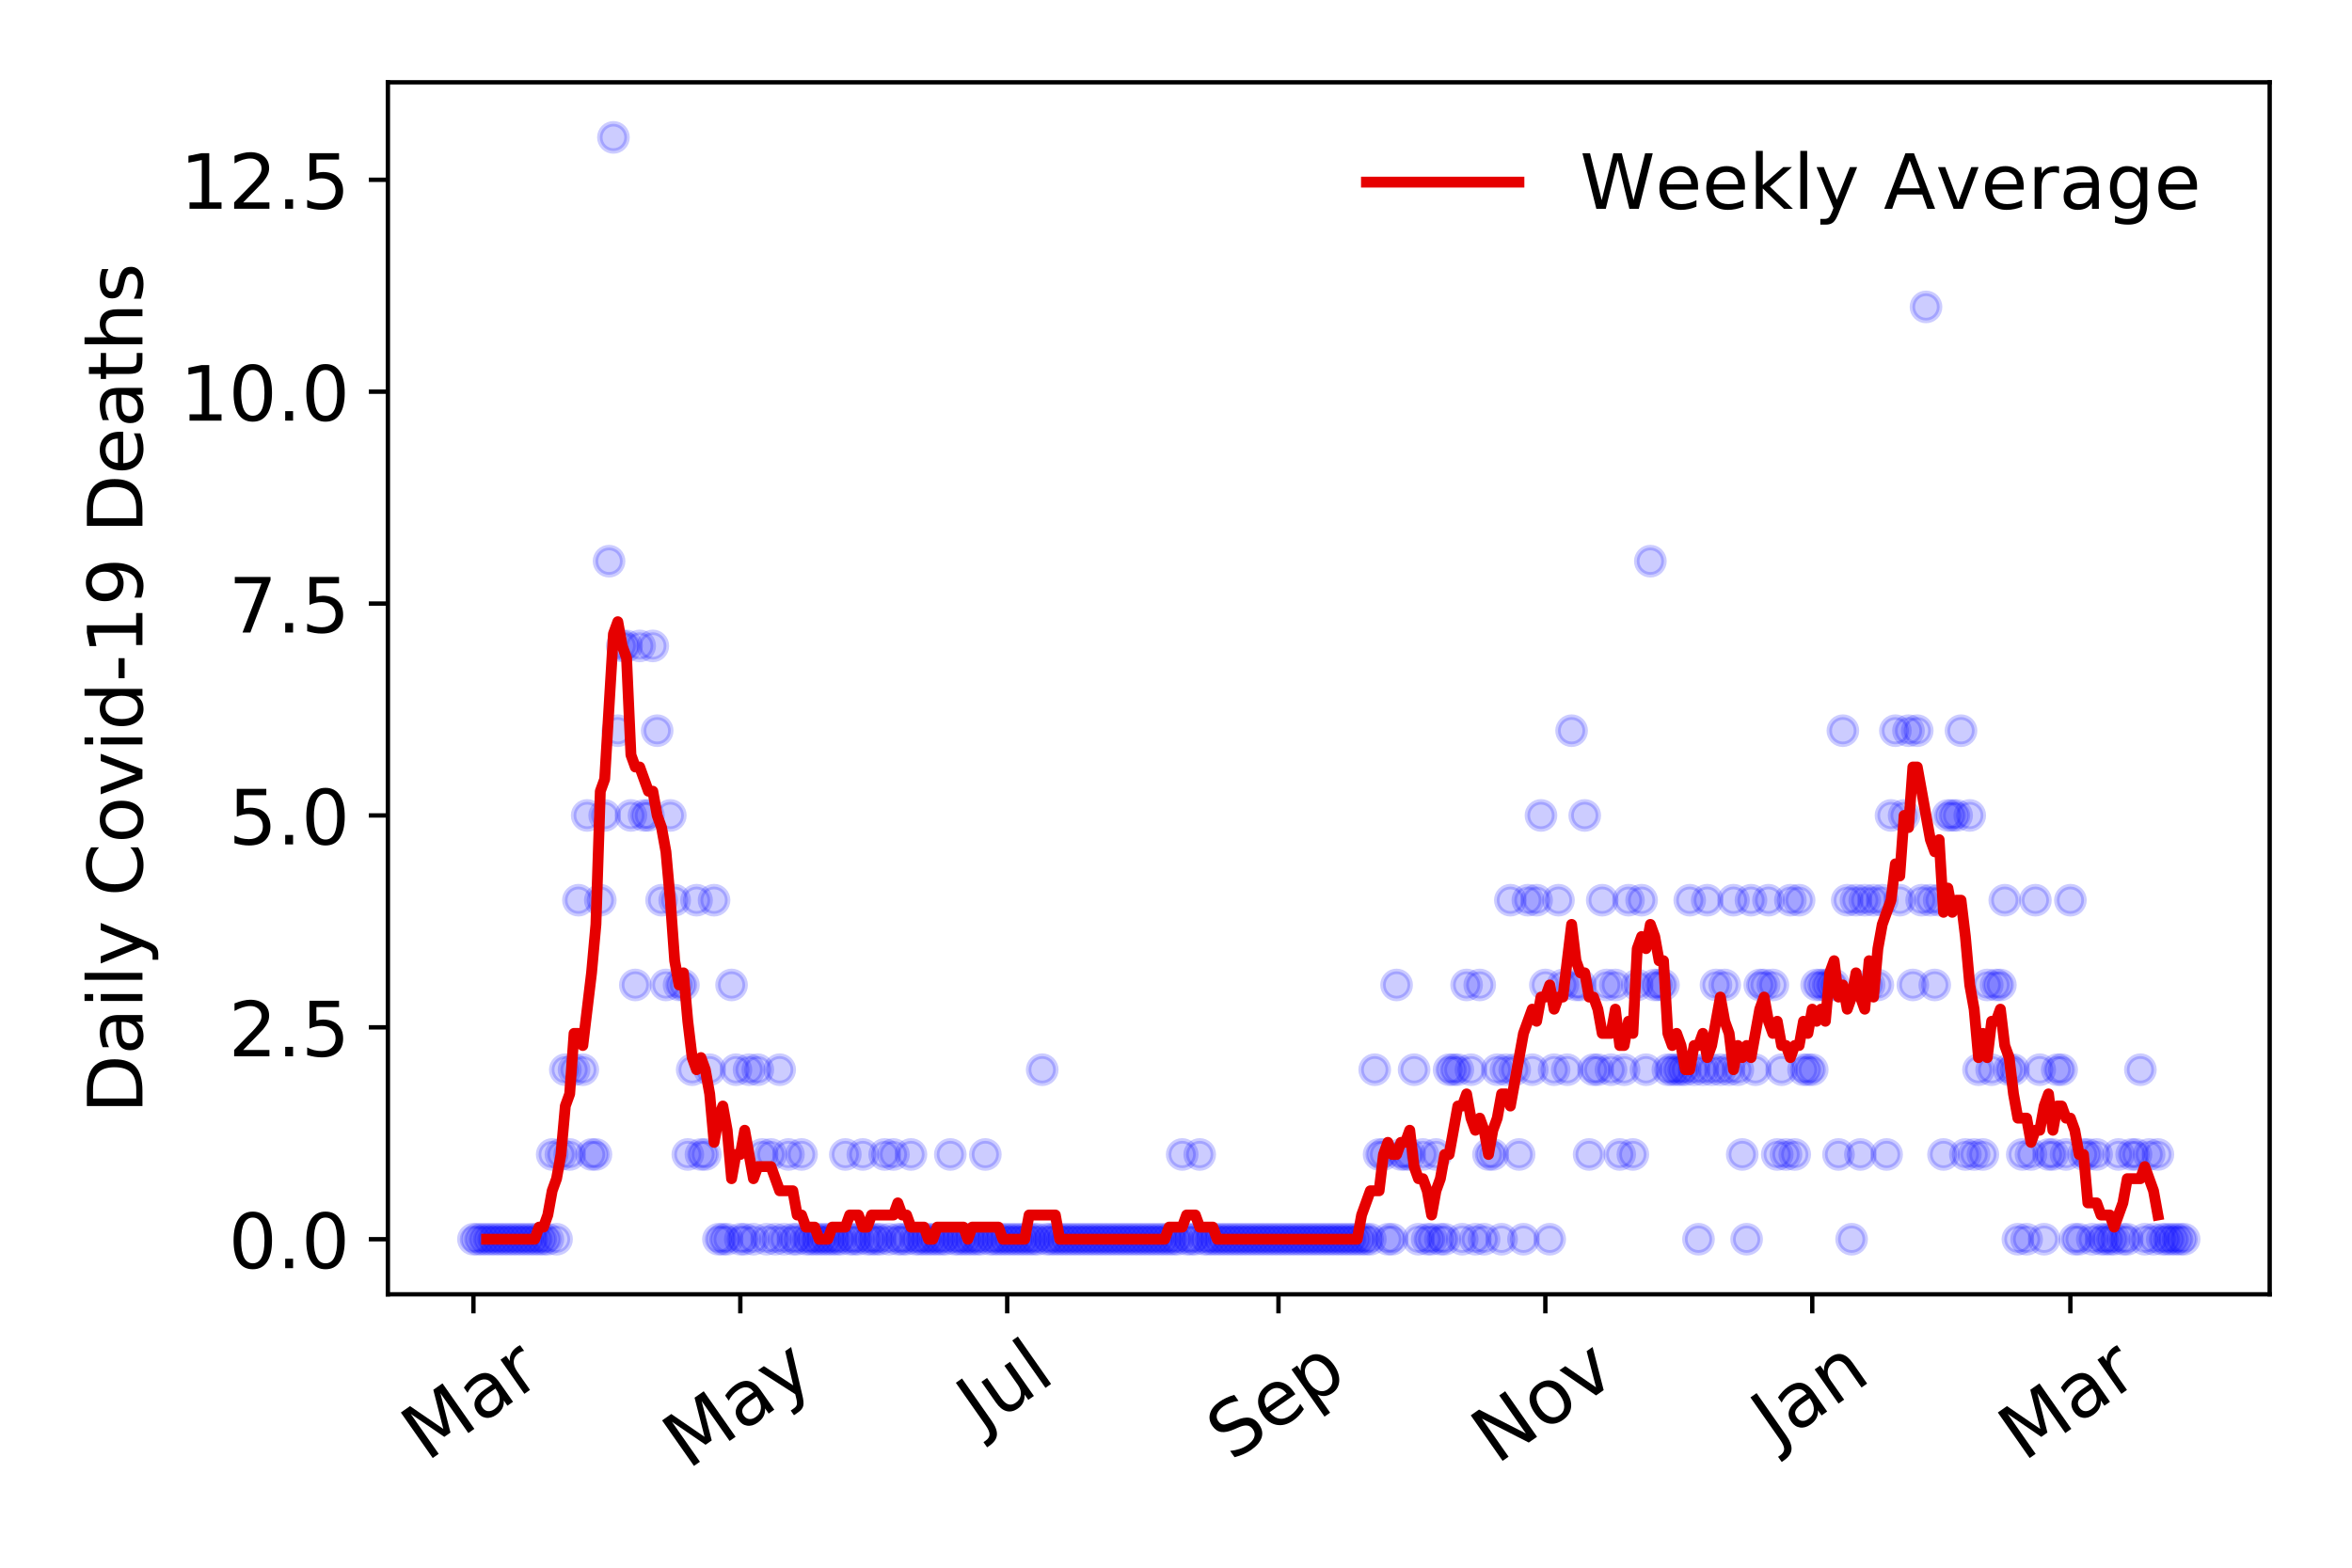 <?xml version="1.0" encoding="utf-8" standalone="no"?>
<!DOCTYPE svg PUBLIC "-//W3C//DTD SVG 1.1//EN"
  "http://www.w3.org/Graphics/SVG/1.1/DTD/svg11.dtd">
<!-- Created with matplotlib (https://matplotlib.org/) -->
<svg height="288pt" version="1.1" viewBox="0 0 432 288" width="432pt" xmlns="http://www.w3.org/2000/svg" xmlns:xlink="http://www.w3.org/1999/xlink">
 <defs>
  <style type="text/css">
*{stroke-linecap:butt;stroke-linejoin:round;}
  </style>
 </defs>
 <g id="figure_1">
  <g id="patch_1">
   <path d="M 0 288 
L 432 288 
L 432 0 
L 0 0 
z
" style="fill:#ffffff;"/>
  </g>
  <g id="axes_1">
   <g id="patch_2">
    <path d="M 71.245 237.778 
L 416.88 237.778 
L 416.88 15.12 
L 71.245 15.12 
z
" style="fill:#ffffff;"/>
   </g>
   <g id="matplotlib.axis_1">
    <g id="xtick_1">
     <g id="line2d_1">
      <defs>
       <path d="M 0 0 
L 0 3.5 
" id="m63b7a0267c" style="stroke:#000000;stroke-width:0.8;"/>
      </defs>
      <g>
       <use style="stroke:#000000;stroke-width:0.8;" x="86.956" xlink:href="#m63b7a0267c" y="237.778"/>
      </g>
     </g>
     <g id="text_1">
      <!-- Mar -->
      <defs>
       <path d="M 9.812 72.906 
L 24.516 72.906 
L 43.109 23.297 
L 61.812 72.906 
L 76.516 72.906 
L 76.516 0 
L 66.891 0 
L 66.891 64.016 
L 48.094 14.016 
L 38.188 14.016 
L 19.391 64.016 
L 19.391 0 
L 9.812 0 
z
" id="DejaVuSans-77"/>
       <path d="M 34.281 27.484 
Q 23.391 27.484 19.188 25 
Q 14.984 22.516 14.984 16.5 
Q 14.984 11.719 18.141 8.906 
Q 21.297 6.109 26.703 6.109 
Q 34.188 6.109 38.703 11.406 
Q 43.219 16.703 43.219 25.484 
L 43.219 27.484 
z
M 52.203 31.203 
L 52.203 0 
L 43.219 0 
L 43.219 8.297 
Q 40.141 3.328 35.547 0.953 
Q 30.953 -1.422 24.312 -1.422 
Q 15.922 -1.422 10.953 3.297 
Q 6 8.016 6 15.922 
Q 6 25.141 12.172 29.828 
Q 18.359 34.516 30.609 34.516 
L 43.219 34.516 
L 43.219 35.406 
Q 43.219 41.609 39.141 45 
Q 35.062 48.391 27.688 48.391 
Q 23 48.391 18.547 47.266 
Q 14.109 46.141 10.016 43.891 
L 10.016 52.203 
Q 14.938 54.109 19.578 55.047 
Q 24.219 56 28.609 56 
Q 40.484 56 46.344 49.844 
Q 52.203 43.703 52.203 31.203 
z
" id="DejaVuSans-97"/>
       <path d="M 41.109 46.297 
Q 39.594 47.172 37.812 47.578 
Q 36.031 48 33.891 48 
Q 26.266 48 22.188 43.047 
Q 18.109 38.094 18.109 28.812 
L 18.109 0 
L 9.078 0 
L 9.078 54.688 
L 18.109 54.688 
L 18.109 46.188 
Q 20.953 51.172 25.484 53.578 
Q 30.031 56 36.531 56 
Q 37.453 56 38.578 55.875 
Q 39.703 55.766 41.062 55.516 
z
" id="DejaVuSans-114"/>
      </defs>
      <g transform="translate(78.353 268.643)rotate(-35)scale(0.14 -0.14)">
       <use xlink:href="#DejaVuSans-77"/>
       <use x="86.279" xlink:href="#DejaVuSans-97"/>
       <use x="147.559" xlink:href="#DejaVuSans-114"/>
      </g>
     </g>
    </g>
    <g id="xtick_2">
     <g id="line2d_2">
      <g>
       <use style="stroke:#000000;stroke-width:0.8;" x="135.976" xlink:href="#m63b7a0267c" y="237.778"/>
      </g>
     </g>
     <g id="text_2">
      <!-- May -->
      <defs>
       <path d="M 32.172 -5.078 
Q 28.375 -14.844 24.75 -17.812 
Q 21.141 -20.797 15.094 -20.797 
L 7.906 -20.797 
L 7.906 -13.281 
L 13.188 -13.281 
Q 16.891 -13.281 18.938 -11.516 
Q 21 -9.766 23.484 -3.219 
L 25.094 0.875 
L 2.984 54.688 
L 12.5 54.688 
L 29.594 11.922 
L 46.688 54.688 
L 56.203 54.688 
z
" id="DejaVuSans-121"/>
      </defs>
      <g transform="translate(126.337 270.094)rotate(-35)scale(0.14 -0.14)">
       <use xlink:href="#DejaVuSans-77"/>
       <use x="86.279" xlink:href="#DejaVuSans-97"/>
       <use x="147.559" xlink:href="#DejaVuSans-121"/>
      </g>
     </g>
    </g>
    <g id="xtick_3">
     <g id="line2d_3">
      <g>
       <use style="stroke:#000000;stroke-width:0.8;" x="184.997" xlink:href="#m63b7a0267c" y="237.778"/>
      </g>
     </g>
     <g id="text_3">
      <!-- Jul -->
      <defs>
       <path d="M 9.812 72.906 
L 19.672 72.906 
L 19.672 5.078 
Q 19.672 -8.109 14.672 -14.062 
Q 9.672 -20.016 -1.422 -20.016 
L -5.172 -20.016 
L -5.172 -11.719 
L -2.094 -11.719 
Q 4.438 -11.719 7.125 -8.047 
Q 9.812 -4.391 9.812 5.078 
z
" id="DejaVuSans-74"/>
       <path d="M 8.5 21.578 
L 8.5 54.688 
L 17.484 54.688 
L 17.484 21.922 
Q 17.484 14.156 20.5 10.266 
Q 23.531 6.391 29.594 6.391 
Q 36.859 6.391 41.078 11.031 
Q 45.312 15.672 45.312 23.688 
L 45.312 54.688 
L 54.297 54.688 
L 54.297 0 
L 45.312 0 
L 45.312 8.406 
Q 42.047 3.422 37.719 1 
Q 33.406 -1.422 27.688 -1.422 
Q 18.266 -1.422 13.375 4.438 
Q 8.5 10.297 8.5 21.578 
z
M 31.109 56 
z
" id="DejaVuSans-117"/>
       <path d="M 9.422 75.984 
L 18.406 75.984 
L 18.406 0 
L 9.422 0 
z
" id="DejaVuSans-108"/>
      </defs>
      <g transform="translate(180.294 263.181)rotate(-35)scale(0.14 -0.14)">
       <use xlink:href="#DejaVuSans-74"/>
       <use x="29.492" xlink:href="#DejaVuSans-117"/>
       <use x="92.871" xlink:href="#DejaVuSans-108"/>
      </g>
     </g>
    </g>
    <g id="xtick_4">
     <g id="line2d_4">
      <g>
       <use style="stroke:#000000;stroke-width:0.8;" x="234.821" xlink:href="#m63b7a0267c" y="237.778"/>
      </g>
     </g>
     <g id="text_4">
      <!-- Sep -->
      <defs>
       <path d="M 53.516 70.516 
L 53.516 60.891 
Q 47.906 63.578 42.922 64.891 
Q 37.938 66.219 33.297 66.219 
Q 25.25 66.219 20.875 63.094 
Q 16.5 59.969 16.5 54.203 
Q 16.5 49.359 19.406 46.891 
Q 22.312 44.438 30.422 42.922 
L 36.375 41.703 
Q 47.406 39.594 52.656 34.297 
Q 57.906 29 57.906 20.125 
Q 57.906 9.516 50.797 4.047 
Q 43.703 -1.422 29.984 -1.422 
Q 24.812 -1.422 18.969 -0.25 
Q 13.141 0.922 6.891 3.219 
L 6.891 13.375 
Q 12.891 10.016 18.656 8.297 
Q 24.422 6.594 29.984 6.594 
Q 38.422 6.594 43.016 9.906 
Q 47.609 13.234 47.609 19.391 
Q 47.609 24.75 44.312 27.781 
Q 41.016 30.812 33.5 32.328 
L 27.484 33.5 
Q 16.453 35.688 11.516 40.375 
Q 6.594 45.062 6.594 53.422 
Q 6.594 63.094 13.406 68.656 
Q 20.219 74.219 32.172 74.219 
Q 37.312 74.219 42.625 73.281 
Q 47.953 72.359 53.516 70.516 
z
" id="DejaVuSans-83"/>
       <path d="M 56.203 29.594 
L 56.203 25.203 
L 14.891 25.203 
Q 15.484 15.922 20.484 11.062 
Q 25.484 6.203 34.422 6.203 
Q 39.594 6.203 44.453 7.469 
Q 49.312 8.734 54.109 11.281 
L 54.109 2.781 
Q 49.266 0.734 44.188 -0.344 
Q 39.109 -1.422 33.891 -1.422 
Q 20.797 -1.422 13.156 6.188 
Q 5.516 13.812 5.516 26.812 
Q 5.516 40.234 12.766 48.109 
Q 20.016 56 32.328 56 
Q 43.359 56 49.781 48.891 
Q 56.203 41.797 56.203 29.594 
z
M 47.219 32.234 
Q 47.125 39.594 43.094 43.984 
Q 39.062 48.391 32.422 48.391 
Q 24.906 48.391 20.391 44.141 
Q 15.875 39.891 15.188 32.172 
z
" id="DejaVuSans-101"/>
       <path d="M 18.109 8.203 
L 18.109 -20.797 
L 9.078 -20.797 
L 9.078 54.688 
L 18.109 54.688 
L 18.109 46.391 
Q 20.953 51.266 25.266 53.625 
Q 29.594 56 35.594 56 
Q 45.562 56 51.781 48.094 
Q 58.016 40.188 58.016 27.297 
Q 58.016 14.406 51.781 6.484 
Q 45.562 -1.422 35.594 -1.422 
Q 29.594 -1.422 25.266 0.953 
Q 20.953 3.328 18.109 8.203 
z
M 48.688 27.297 
Q 48.688 37.203 44.609 42.844 
Q 40.531 48.484 33.406 48.484 
Q 26.266 48.484 22.188 42.844 
Q 18.109 37.203 18.109 27.297 
Q 18.109 17.391 22.188 11.75 
Q 26.266 6.109 33.406 6.109 
Q 40.531 6.109 44.609 11.75 
Q 48.688 17.391 48.688 27.297 
z
" id="DejaVuSans-112"/>
      </defs>
      <g transform="translate(226.228 268.629)rotate(-35)scale(0.14 -0.14)">
       <use xlink:href="#DejaVuSans-83"/>
       <use x="63.477" xlink:href="#DejaVuSans-101"/>
       <use x="125" xlink:href="#DejaVuSans-112"/>
      </g>
     </g>
    </g>
    <g id="xtick_5">
     <g id="line2d_5">
      <g>
       <use style="stroke:#000000;stroke-width:0.8;" x="283.841" xlink:href="#m63b7a0267c" y="237.778"/>
      </g>
     </g>
     <g id="text_5">
      <!-- Nov -->
      <defs>
       <path d="M 9.812 72.906 
L 23.094 72.906 
L 55.422 11.922 
L 55.422 72.906 
L 64.984 72.906 
L 64.984 0 
L 51.703 0 
L 19.391 60.984 
L 19.391 0 
L 9.812 0 
z
" id="DejaVuSans-78"/>
       <path d="M 30.609 48.391 
Q 23.391 48.391 19.188 42.75 
Q 14.984 37.109 14.984 27.297 
Q 14.984 17.484 19.156 11.844 
Q 23.344 6.203 30.609 6.203 
Q 37.797 6.203 41.984 11.859 
Q 46.188 17.531 46.188 27.297 
Q 46.188 37.016 41.984 42.703 
Q 37.797 48.391 30.609 48.391 
z
M 30.609 56 
Q 42.328 56 49.016 48.375 
Q 55.719 40.766 55.719 27.297 
Q 55.719 13.875 49.016 6.219 
Q 42.328 -1.422 30.609 -1.422 
Q 18.844 -1.422 12.172 6.219 
Q 5.516 13.875 5.516 27.297 
Q 5.516 40.766 12.172 48.375 
Q 18.844 56 30.609 56 
z
" id="DejaVuSans-111"/>
       <path d="M 2.984 54.688 
L 12.5 54.688 
L 29.594 8.797 
L 46.688 54.688 
L 56.203 54.688 
L 35.688 0 
L 23.484 0 
z
" id="DejaVuSans-118"/>
      </defs>
      <g transform="translate(274.865 269.166)rotate(-35)scale(0.14 -0.14)">
       <use xlink:href="#DejaVuSans-78"/>
       <use x="74.805" xlink:href="#DejaVuSans-111"/>
       <use x="135.986" xlink:href="#DejaVuSans-118"/>
      </g>
     </g>
    </g>
    <g id="xtick_6">
     <g id="line2d_6">
      <g>
       <use style="stroke:#000000;stroke-width:0.8;" x="332.862" xlink:href="#m63b7a0267c" y="237.778"/>
      </g>
     </g>
     <g id="text_6">
      <!-- Jan -->
      <defs>
       <path d="M 54.891 33.016 
L 54.891 0 
L 45.906 0 
L 45.906 32.719 
Q 45.906 40.484 42.875 44.328 
Q 39.844 48.188 33.797 48.188 
Q 26.516 48.188 22.312 43.547 
Q 18.109 38.922 18.109 30.906 
L 18.109 0 
L 9.078 0 
L 9.078 54.688 
L 18.109 54.688 
L 18.109 46.188 
Q 21.344 51.125 25.703 53.562 
Q 30.078 56 35.797 56 
Q 45.219 56 50.047 50.172 
Q 54.891 44.344 54.891 33.016 
z
" id="DejaVuSans-110"/>
      </defs>
      <g transform="translate(326.238 265.871)rotate(-35)scale(0.14 -0.14)">
       <use xlink:href="#DejaVuSans-74"/>
       <use x="29.492" xlink:href="#DejaVuSans-97"/>
       <use x="90.771" xlink:href="#DejaVuSans-110"/>
      </g>
     </g>
    </g>
    <g id="xtick_7">
     <g id="line2d_7">
      <g>
       <use style="stroke:#000000;stroke-width:0.8;" x="380.275" xlink:href="#m63b7a0267c" y="237.778"/>
      </g>
     </g>
     <g id="text_7">
      <!-- Mar -->
      <g transform="translate(371.673 268.643)rotate(-35)scale(0.14 -0.14)">
       <use xlink:href="#DejaVuSans-77"/>
       <use x="86.279" xlink:href="#DejaVuSans-97"/>
       <use x="147.559" xlink:href="#DejaVuSans-114"/>
      </g>
     </g>
    </g>
   </g>
   <g id="matplotlib.axis_2">
    <g id="ytick_1">
     <g id="line2d_8">
      <defs>
       <path d="M 0 0 
L -3.5 0 
" id="m7c9f7aaab8" style="stroke:#000000;stroke-width:0.8;"/>
      </defs>
      <g>
       <use style="stroke:#000000;stroke-width:0.8;" x="71.245" xlink:href="#m7c9f7aaab8" y="227.657"/>
      </g>
     </g>
     <g id="text_8">
      <!-- 0.0 -->
      <defs>
       <path d="M 31.781 66.406 
Q 24.172 66.406 20.328 58.906 
Q 16.5 51.422 16.5 36.375 
Q 16.5 21.391 20.328 13.891 
Q 24.172 6.391 31.781 6.391 
Q 39.453 6.391 43.281 13.891 
Q 47.125 21.391 47.125 36.375 
Q 47.125 51.422 43.281 58.906 
Q 39.453 66.406 31.781 66.406 
z
M 31.781 74.219 
Q 44.047 74.219 50.516 64.516 
Q 56.984 54.828 56.984 36.375 
Q 56.984 17.969 50.516 8.266 
Q 44.047 -1.422 31.781 -1.422 
Q 19.531 -1.422 13.062 8.266 
Q 6.594 17.969 6.594 36.375 
Q 6.594 54.828 13.062 64.516 
Q 19.531 74.219 31.781 74.219 
z
" id="DejaVuSans-48"/>
       <path d="M 10.688 12.406 
L 21 12.406 
L 21 0 
L 10.688 0 
z
" id="DejaVuSans-46"/>
      </defs>
      <g transform="translate(41.981 232.976)scale(0.14 -0.14)">
       <use xlink:href="#DejaVuSans-48"/>
       <use x="63.623" xlink:href="#DejaVuSans-46"/>
       <use x="95.41" xlink:href="#DejaVuSans-48"/>
      </g>
     </g>
    </g>
    <g id="ytick_2">
     <g id="line2d_9">
      <g>
       <use style="stroke:#000000;stroke-width:0.8;" x="71.245" xlink:href="#m7c9f7aaab8" y="188.731"/>
      </g>
     </g>
     <g id="text_9">
      <!-- 2.5 -->
      <defs>
       <path d="M 19.188 8.297 
L 53.609 8.297 
L 53.609 0 
L 7.328 0 
L 7.328 8.297 
Q 12.938 14.109 22.625 23.891 
Q 32.328 33.688 34.812 36.531 
Q 39.547 41.844 41.422 45.531 
Q 43.312 49.219 43.312 52.781 
Q 43.312 58.594 39.234 62.25 
Q 35.156 65.922 28.609 65.922 
Q 23.969 65.922 18.812 64.312 
Q 13.672 62.703 7.812 59.422 
L 7.812 69.391 
Q 13.766 71.781 18.938 73 
Q 24.125 74.219 28.422 74.219 
Q 39.75 74.219 46.484 68.547 
Q 53.219 62.891 53.219 53.422 
Q 53.219 48.922 51.531 44.891 
Q 49.859 40.875 45.406 35.406 
Q 44.188 33.984 37.641 27.219 
Q 31.109 20.453 19.188 8.297 
z
" id="DejaVuSans-50"/>
       <path d="M 10.797 72.906 
L 49.516 72.906 
L 49.516 64.594 
L 19.828 64.594 
L 19.828 46.734 
Q 21.969 47.469 24.109 47.828 
Q 26.266 48.188 28.422 48.188 
Q 40.625 48.188 47.75 41.5 
Q 54.891 34.812 54.891 23.391 
Q 54.891 11.625 47.562 5.094 
Q 40.234 -1.422 26.906 -1.422 
Q 22.312 -1.422 17.547 -0.641 
Q 12.797 0.141 7.719 1.703 
L 7.719 11.625 
Q 12.109 9.234 16.797 8.062 
Q 21.484 6.891 26.703 6.891 
Q 35.156 6.891 40.078 11.328 
Q 45.016 15.766 45.016 23.391 
Q 45.016 31 40.078 35.438 
Q 35.156 39.891 26.703 39.891 
Q 22.75 39.891 18.812 39.016 
Q 14.891 38.141 10.797 36.281 
z
" id="DejaVuSans-53"/>
      </defs>
      <g transform="translate(41.981 194.05)scale(0.14 -0.14)">
       <use xlink:href="#DejaVuSans-50"/>
       <use x="63.623" xlink:href="#DejaVuSans-46"/>
       <use x="95.41" xlink:href="#DejaVuSans-53"/>
      </g>
     </g>
    </g>
    <g id="ytick_3">
     <g id="line2d_10">
      <g>
       <use style="stroke:#000000;stroke-width:0.8;" x="71.245" xlink:href="#m7c9f7aaab8" y="149.805"/>
      </g>
     </g>
     <g id="text_10">
      <!-- 5.0 -->
      <g transform="translate(41.981 155.124)scale(0.14 -0.14)">
       <use xlink:href="#DejaVuSans-53"/>
       <use x="63.623" xlink:href="#DejaVuSans-46"/>
       <use x="95.41" xlink:href="#DejaVuSans-48"/>
      </g>
     </g>
    </g>
    <g id="ytick_4">
     <g id="line2d_11">
      <g>
       <use style="stroke:#000000;stroke-width:0.8;" x="71.245" xlink:href="#m7c9f7aaab8" y="110.879"/>
      </g>
     </g>
     <g id="text_11">
      <!-- 7.5 -->
      <defs>
       <path d="M 8.203 72.906 
L 55.078 72.906 
L 55.078 68.703 
L 28.609 0 
L 18.312 0 
L 43.219 64.594 
L 8.203 64.594 
z
" id="DejaVuSans-55"/>
      </defs>
      <g transform="translate(41.981 116.197)scale(0.14 -0.14)">
       <use xlink:href="#DejaVuSans-55"/>
       <use x="63.623" xlink:href="#DejaVuSans-46"/>
       <use x="95.41" xlink:href="#DejaVuSans-53"/>
      </g>
     </g>
    </g>
    <g id="ytick_5">
     <g id="line2d_12">
      <g>
       <use style="stroke:#000000;stroke-width:0.8;" x="71.245" xlink:href="#m7c9f7aaab8" y="71.952"/>
      </g>
     </g>
     <g id="text_12">
      <!-- 10.0 -->
      <defs>
       <path d="M 12.406 8.297 
L 28.516 8.297 
L 28.516 63.922 
L 10.984 60.406 
L 10.984 69.391 
L 28.422 72.906 
L 38.281 72.906 
L 38.281 8.297 
L 54.391 8.297 
L 54.391 0 
L 12.406 0 
z
" id="DejaVuSans-49"/>
      </defs>
      <g transform="translate(33.073 77.271)scale(0.14 -0.14)">
       <use xlink:href="#DejaVuSans-49"/>
       <use x="63.623" xlink:href="#DejaVuSans-48"/>
       <use x="127.246" xlink:href="#DejaVuSans-46"/>
       <use x="159.033" xlink:href="#DejaVuSans-48"/>
      </g>
     </g>
    </g>
    <g id="ytick_6">
     <g id="line2d_13">
      <g>
       <use style="stroke:#000000;stroke-width:0.8;" x="71.245" xlink:href="#m7c9f7aaab8" y="33.026"/>
      </g>
     </g>
     <g id="text_13">
      <!-- 12.5 -->
      <g transform="translate(33.073 38.345)scale(0.14 -0.14)">
       <use xlink:href="#DejaVuSans-49"/>
       <use x="63.623" xlink:href="#DejaVuSans-50"/>
       <use x="127.246" xlink:href="#DejaVuSans-46"/>
       <use x="159.033" xlink:href="#DejaVuSans-53"/>
      </g>
     </g>
    </g>
    <g id="text_14">
     <!-- Daily Covid-19 Deaths -->
     <defs>
      <path d="M 19.672 64.797 
L 19.672 8.109 
L 31.594 8.109 
Q 46.688 8.109 53.688 14.938 
Q 60.688 21.781 60.688 36.531 
Q 60.688 51.172 53.688 57.984 
Q 46.688 64.797 31.594 64.797 
z
M 9.812 72.906 
L 30.078 72.906 
Q 51.266 72.906 61.172 64.094 
Q 71.094 55.281 71.094 36.531 
Q 71.094 17.672 61.125 8.828 
Q 51.172 0 30.078 0 
L 9.812 0 
z
" id="DejaVuSans-68"/>
      <path d="M 9.422 54.688 
L 18.406 54.688 
L 18.406 0 
L 9.422 0 
z
M 9.422 75.984 
L 18.406 75.984 
L 18.406 64.594 
L 9.422 64.594 
z
" id="DejaVuSans-105"/>
      <path id="DejaVuSans-32"/>
      <path d="M 64.406 67.281 
L 64.406 56.891 
Q 59.422 61.531 53.781 63.812 
Q 48.141 66.109 41.797 66.109 
Q 29.297 66.109 22.656 58.469 
Q 16.016 50.828 16.016 36.375 
Q 16.016 21.969 22.656 14.328 
Q 29.297 6.688 41.797 6.688 
Q 48.141 6.688 53.781 8.984 
Q 59.422 11.281 64.406 15.922 
L 64.406 5.609 
Q 59.234 2.094 53.438 0.328 
Q 47.656 -1.422 41.219 -1.422 
Q 24.656 -1.422 15.125 8.703 
Q 5.609 18.844 5.609 36.375 
Q 5.609 53.953 15.125 64.078 
Q 24.656 74.219 41.219 74.219 
Q 47.75 74.219 53.531 72.484 
Q 59.328 70.75 64.406 67.281 
z
" id="DejaVuSans-67"/>
      <path d="M 45.406 46.391 
L 45.406 75.984 
L 54.391 75.984 
L 54.391 0 
L 45.406 0 
L 45.406 8.203 
Q 42.578 3.328 38.25 0.953 
Q 33.938 -1.422 27.875 -1.422 
Q 17.969 -1.422 11.734 6.484 
Q 5.516 14.406 5.516 27.297 
Q 5.516 40.188 11.734 48.094 
Q 17.969 56 27.875 56 
Q 33.938 56 38.25 53.625 
Q 42.578 51.266 45.406 46.391 
z
M 14.797 27.297 
Q 14.797 17.391 18.875 11.75 
Q 22.953 6.109 30.078 6.109 
Q 37.203 6.109 41.297 11.75 
Q 45.406 17.391 45.406 27.297 
Q 45.406 37.203 41.297 42.844 
Q 37.203 48.484 30.078 48.484 
Q 22.953 48.484 18.875 42.844 
Q 14.797 37.203 14.797 27.297 
z
" id="DejaVuSans-100"/>
      <path d="M 4.891 31.391 
L 31.203 31.391 
L 31.203 23.391 
L 4.891 23.391 
z
" id="DejaVuSans-45"/>
      <path d="M 10.984 1.516 
L 10.984 10.5 
Q 14.703 8.734 18.5 7.812 
Q 22.312 6.891 25.984 6.891 
Q 35.75 6.891 40.891 13.453 
Q 46.047 20.016 46.781 33.406 
Q 43.953 29.203 39.594 26.953 
Q 35.25 24.703 29.984 24.703 
Q 19.047 24.703 12.672 31.312 
Q 6.297 37.938 6.297 49.422 
Q 6.297 60.641 12.938 67.422 
Q 19.578 74.219 30.609 74.219 
Q 43.266 74.219 49.922 64.516 
Q 56.594 54.828 56.594 36.375 
Q 56.594 19.141 48.406 8.859 
Q 40.234 -1.422 26.422 -1.422 
Q 22.703 -1.422 18.891 -0.688 
Q 15.094 0.047 10.984 1.516 
z
M 30.609 32.422 
Q 37.25 32.422 41.125 36.953 
Q 45.016 41.5 45.016 49.422 
Q 45.016 57.281 41.125 61.844 
Q 37.25 66.406 30.609 66.406 
Q 23.969 66.406 20.094 61.844 
Q 16.219 57.281 16.219 49.422 
Q 16.219 41.5 20.094 36.953 
Q 23.969 32.422 30.609 32.422 
z
" id="DejaVuSans-57"/>
      <path d="M 18.312 70.219 
L 18.312 54.688 
L 36.812 54.688 
L 36.812 47.703 
L 18.312 47.703 
L 18.312 18.016 
Q 18.312 11.328 20.141 9.422 
Q 21.969 7.516 27.594 7.516 
L 36.812 7.516 
L 36.812 0 
L 27.594 0 
Q 17.188 0 13.234 3.875 
Q 9.281 7.766 9.281 18.016 
L 9.281 47.703 
L 2.688 47.703 
L 2.688 54.688 
L 9.281 54.688 
L 9.281 70.219 
z
" id="DejaVuSans-116"/>
      <path d="M 54.891 33.016 
L 54.891 0 
L 45.906 0 
L 45.906 32.719 
Q 45.906 40.484 42.875 44.328 
Q 39.844 48.188 33.797 48.188 
Q 26.516 48.188 22.312 43.547 
Q 18.109 38.922 18.109 30.906 
L 18.109 0 
L 9.078 0 
L 9.078 75.984 
L 18.109 75.984 
L 18.109 46.188 
Q 21.344 51.125 25.703 53.562 
Q 30.078 56 35.797 56 
Q 45.219 56 50.047 50.172 
Q 54.891 44.344 54.891 33.016 
z
" id="DejaVuSans-104"/>
      <path d="M 44.281 53.078 
L 44.281 44.578 
Q 40.484 46.531 36.375 47.5 
Q 32.281 48.484 27.875 48.484 
Q 21.188 48.484 17.844 46.438 
Q 14.5 44.391 14.5 40.281 
Q 14.5 37.156 16.891 35.375 
Q 19.281 33.594 26.516 31.984 
L 29.594 31.297 
Q 39.156 29.25 43.188 25.516 
Q 47.219 21.781 47.219 15.094 
Q 47.219 7.469 41.188 3.016 
Q 35.156 -1.422 24.609 -1.422 
Q 20.219 -1.422 15.453 -0.562 
Q 10.688 0.297 5.422 2 
L 5.422 11.281 
Q 10.406 8.688 15.234 7.391 
Q 20.062 6.109 24.812 6.109 
Q 31.156 6.109 34.562 8.281 
Q 37.984 10.453 37.984 14.406 
Q 37.984 18.062 35.516 20.016 
Q 33.062 21.969 24.703 23.781 
L 21.578 24.516 
Q 13.234 26.266 9.516 29.906 
Q 5.812 33.547 5.812 39.891 
Q 5.812 47.609 11.281 51.797 
Q 16.75 56 26.812 56 
Q 31.781 56 36.172 55.266 
Q 40.578 54.547 44.281 53.078 
z
" id="DejaVuSans-115"/>
     </defs>
     <g transform="translate(26.162 204.56)rotate(-90)scale(0.14 -0.14)">
      <use xlink:href="#DejaVuSans-68"/>
      <use x="77.002" xlink:href="#DejaVuSans-97"/>
      <use x="138.281" xlink:href="#DejaVuSans-105"/>
      <use x="166.064" xlink:href="#DejaVuSans-108"/>
      <use x="193.848" xlink:href="#DejaVuSans-121"/>
      <use x="253.027" xlink:href="#DejaVuSans-32"/>
      <use x="284.814" xlink:href="#DejaVuSans-67"/>
      <use x="354.639" xlink:href="#DejaVuSans-111"/>
      <use x="415.82" xlink:href="#DejaVuSans-118"/>
      <use x="475" xlink:href="#DejaVuSans-105"/>
      <use x="502.783" xlink:href="#DejaVuSans-100"/>
      <use x="566.26" xlink:href="#DejaVuSans-45"/>
      <use x="602.344" xlink:href="#DejaVuSans-49"/>
      <use x="665.967" xlink:href="#DejaVuSans-57"/>
      <use x="729.59" xlink:href="#DejaVuSans-32"/>
      <use x="761.377" xlink:href="#DejaVuSans-68"/>
      <use x="838.379" xlink:href="#DejaVuSans-101"/>
      <use x="899.902" xlink:href="#DejaVuSans-97"/>
      <use x="961.182" xlink:href="#DejaVuSans-116"/>
      <use x="1000.391" xlink:href="#DejaVuSans-104"/>
      <use x="1063.77" xlink:href="#DejaVuSans-115"/>
     </g>
    </g>
   </g>
   <g id="line2d_14">
    <defs>
     <path d="M 0 2.5 
C 0.663 2.5 1.299 2.237 1.768 1.768 
C 2.237 1.299 2.5 0.663 2.5 0 
C 2.5 -0.663 2.237 -1.299 1.768 -1.768 
C 1.299 -2.237 0.663 -2.5 0 -2.5 
C -0.663 -2.5 -1.299 -2.237 -1.768 -1.768 
C -2.237 -1.299 -2.5 -0.663 -2.5 0 
C -2.5 0.663 -2.237 1.299 -1.768 1.768 
C -1.299 2.237 -0.663 2.5 0 2.5 
z
" id="m1ef9f47205" style="stroke:#0000ff;stroke-opacity:0.2;"/>
    </defs>
    <g clip-path="url(#p89e8f4be9c)">
     <use style="fill:#0000ff;fill-opacity:0.2;stroke:#0000ff;stroke-opacity:0.2;" x="86.956" xlink:href="#m1ef9f47205" y="227.657"/>
     <use style="fill:#0000ff;fill-opacity:0.2;stroke:#0000ff;stroke-opacity:0.2;" x="87.759" xlink:href="#m1ef9f47205" y="227.657"/>
     <use style="fill:#0000ff;fill-opacity:0.2;stroke:#0000ff;stroke-opacity:0.2;" x="88.563" xlink:href="#m1ef9f47205" y="227.657"/>
     <use style="fill:#0000ff;fill-opacity:0.2;stroke:#0000ff;stroke-opacity:0.2;" x="89.367" xlink:href="#m1ef9f47205" y="227.657"/>
     <use style="fill:#0000ff;fill-opacity:0.2;stroke:#0000ff;stroke-opacity:0.2;" x="90.17" xlink:href="#m1ef9f47205" y="227.657"/>
     <use style="fill:#0000ff;fill-opacity:0.2;stroke:#0000ff;stroke-opacity:0.2;" x="90.974" xlink:href="#m1ef9f47205" y="227.657"/>
     <use style="fill:#0000ff;fill-opacity:0.2;stroke:#0000ff;stroke-opacity:0.2;" x="91.777" xlink:href="#m1ef9f47205" y="227.657"/>
     <use style="fill:#0000ff;fill-opacity:0.2;stroke:#0000ff;stroke-opacity:0.2;" x="92.581" xlink:href="#m1ef9f47205" y="227.657"/>
     <use style="fill:#0000ff;fill-opacity:0.2;stroke:#0000ff;stroke-opacity:0.2;" x="93.385" xlink:href="#m1ef9f47205" y="227.657"/>
     <use style="fill:#0000ff;fill-opacity:0.2;stroke:#0000ff;stroke-opacity:0.2;" x="94.188" xlink:href="#m1ef9f47205" y="227.657"/>
     <use style="fill:#0000ff;fill-opacity:0.2;stroke:#0000ff;stroke-opacity:0.2;" x="94.992" xlink:href="#m1ef9f47205" y="227.657"/>
     <use style="fill:#0000ff;fill-opacity:0.2;stroke:#0000ff;stroke-opacity:0.2;" x="95.795" xlink:href="#m1ef9f47205" y="227.657"/>
     <use style="fill:#0000ff;fill-opacity:0.2;stroke:#0000ff;stroke-opacity:0.2;" x="96.599" xlink:href="#m1ef9f47205" y="227.657"/>
     <use style="fill:#0000ff;fill-opacity:0.2;stroke:#0000ff;stroke-opacity:0.2;" x="97.403" xlink:href="#m1ef9f47205" y="227.657"/>
     <use style="fill:#0000ff;fill-opacity:0.2;stroke:#0000ff;stroke-opacity:0.2;" x="98.206" xlink:href="#m1ef9f47205" y="227.657"/>
     <use style="fill:#0000ff;fill-opacity:0.2;stroke:#0000ff;stroke-opacity:0.2;" x="99.01" xlink:href="#m1ef9f47205" y="227.657"/>
     <use style="fill:#0000ff;fill-opacity:0.2;stroke:#0000ff;stroke-opacity:0.2;" x="99.814" xlink:href="#m1ef9f47205" y="227.657"/>
     <use style="fill:#0000ff;fill-opacity:0.2;stroke:#0000ff;stroke-opacity:0.2;" x="100.617" xlink:href="#m1ef9f47205" y="227.657"/>
     <use style="fill:#0000ff;fill-opacity:0.2;stroke:#0000ff;stroke-opacity:0.2;" x="101.421" xlink:href="#m1ef9f47205" y="212.087"/>
     <use style="fill:#0000ff;fill-opacity:0.2;stroke:#0000ff;stroke-opacity:0.2;" x="102.224" xlink:href="#m1ef9f47205" y="227.657"/>
     <use style="fill:#0000ff;fill-opacity:0.2;stroke:#0000ff;stroke-opacity:0.2;" x="103.028" xlink:href="#m1ef9f47205" y="212.087"/>
     <use style="fill:#0000ff;fill-opacity:0.2;stroke:#0000ff;stroke-opacity:0.2;" x="103.832" xlink:href="#m1ef9f47205" y="196.516"/>
     <use style="fill:#0000ff;fill-opacity:0.2;stroke:#0000ff;stroke-opacity:0.2;" x="104.635" xlink:href="#m1ef9f47205" y="212.087"/>
     <use style="fill:#0000ff;fill-opacity:0.2;stroke:#0000ff;stroke-opacity:0.2;" x="105.439" xlink:href="#m1ef9f47205" y="196.516"/>
     <use style="fill:#0000ff;fill-opacity:0.2;stroke:#0000ff;stroke-opacity:0.2;" x="106.242" xlink:href="#m1ef9f47205" y="165.375"/>
     <use style="fill:#0000ff;fill-opacity:0.2;stroke:#0000ff;stroke-opacity:0.2;" x="107.046" xlink:href="#m1ef9f47205" y="196.516"/>
     <use style="fill:#0000ff;fill-opacity:0.2;stroke:#0000ff;stroke-opacity:0.2;" x="107.85" xlink:href="#m1ef9f47205" y="149.805"/>
     <use style="fill:#0000ff;fill-opacity:0.2;stroke:#0000ff;stroke-opacity:0.2;" x="108.653" xlink:href="#m1ef9f47205" y="212.087"/>
     <use style="fill:#0000ff;fill-opacity:0.2;stroke:#0000ff;stroke-opacity:0.2;" x="109.457" xlink:href="#m1ef9f47205" y="212.087"/>
     <use style="fill:#0000ff;fill-opacity:0.2;stroke:#0000ff;stroke-opacity:0.2;" x="110.261" xlink:href="#m1ef9f47205" y="165.375"/>
     <use style="fill:#0000ff;fill-opacity:0.2;stroke:#0000ff;stroke-opacity:0.2;" x="111.064" xlink:href="#m1ef9f47205" y="149.805"/>
     <use style="fill:#0000ff;fill-opacity:0.2;stroke:#0000ff;stroke-opacity:0.2;" x="111.868" xlink:href="#m1ef9f47205" y="103.093"/>
     <use style="fill:#0000ff;fill-opacity:0.2;stroke:#0000ff;stroke-opacity:0.2;" x="112.671" xlink:href="#m1ef9f47205" y="25.241"/>
     <use style="fill:#0000ff;fill-opacity:0.2;stroke:#0000ff;stroke-opacity:0.2;" x="113.475" xlink:href="#m1ef9f47205" y="134.234"/>
     <use style="fill:#0000ff;fill-opacity:0.2;stroke:#0000ff;stroke-opacity:0.2;" x="114.279" xlink:href="#m1ef9f47205" y="118.664"/>
     <use style="fill:#0000ff;fill-opacity:0.2;stroke:#0000ff;stroke-opacity:0.2;" x="115.082" xlink:href="#m1ef9f47205" y="118.664"/>
     <use style="fill:#0000ff;fill-opacity:0.2;stroke:#0000ff;stroke-opacity:0.2;" x="115.886" xlink:href="#m1ef9f47205" y="149.805"/>
     <use style="fill:#0000ff;fill-opacity:0.2;stroke:#0000ff;stroke-opacity:0.2;" x="116.689" xlink:href="#m1ef9f47205" y="180.946"/>
     <use style="fill:#0000ff;fill-opacity:0.2;stroke:#0000ff;stroke-opacity:0.2;" x="117.493" xlink:href="#m1ef9f47205" y="118.664"/>
     <use style="fill:#0000ff;fill-opacity:0.2;stroke:#0000ff;stroke-opacity:0.2;" x="118.297" xlink:href="#m1ef9f47205" y="149.805"/>
     <use style="fill:#0000ff;fill-opacity:0.2;stroke:#0000ff;stroke-opacity:0.2;" x="119.1" xlink:href="#m1ef9f47205" y="149.805"/>
     <use style="fill:#0000ff;fill-opacity:0.2;stroke:#0000ff;stroke-opacity:0.2;" x="119.904" xlink:href="#m1ef9f47205" y="118.664"/>
     <use style="fill:#0000ff;fill-opacity:0.2;stroke:#0000ff;stroke-opacity:0.2;" x="120.708" xlink:href="#m1ef9f47205" y="134.234"/>
     <use style="fill:#0000ff;fill-opacity:0.2;stroke:#0000ff;stroke-opacity:0.2;" x="121.511" xlink:href="#m1ef9f47205" y="165.375"/>
     <use style="fill:#0000ff;fill-opacity:0.2;stroke:#0000ff;stroke-opacity:0.2;" x="122.315" xlink:href="#m1ef9f47205" y="180.946"/>
     <use style="fill:#0000ff;fill-opacity:0.2;stroke:#0000ff;stroke-opacity:0.2;" x="123.118" xlink:href="#m1ef9f47205" y="149.805"/>
     <use style="fill:#0000ff;fill-opacity:0.2;stroke:#0000ff;stroke-opacity:0.2;" x="123.922" xlink:href="#m1ef9f47205" y="165.375"/>
     <use style="fill:#0000ff;fill-opacity:0.2;stroke:#0000ff;stroke-opacity:0.2;" x="124.726" xlink:href="#m1ef9f47205" y="180.946"/>
     <use style="fill:#0000ff;fill-opacity:0.2;stroke:#0000ff;stroke-opacity:0.2;" x="125.529" xlink:href="#m1ef9f47205" y="180.946"/>
     <use style="fill:#0000ff;fill-opacity:0.2;stroke:#0000ff;stroke-opacity:0.2;" x="126.333" xlink:href="#m1ef9f47205" y="212.087"/>
     <use style="fill:#0000ff;fill-opacity:0.2;stroke:#0000ff;stroke-opacity:0.2;" x="127.136" xlink:href="#m1ef9f47205" y="196.516"/>
     <use style="fill:#0000ff;fill-opacity:0.2;stroke:#0000ff;stroke-opacity:0.2;" x="127.94" xlink:href="#m1ef9f47205" y="165.375"/>
     <use style="fill:#0000ff;fill-opacity:0.2;stroke:#0000ff;stroke-opacity:0.2;" x="128.744" xlink:href="#m1ef9f47205" y="212.087"/>
     <use style="fill:#0000ff;fill-opacity:0.2;stroke:#0000ff;stroke-opacity:0.2;" x="129.547" xlink:href="#m1ef9f47205" y="212.087"/>
     <use style="fill:#0000ff;fill-opacity:0.2;stroke:#0000ff;stroke-opacity:0.2;" x="130.351" xlink:href="#m1ef9f47205" y="196.516"/>
     <use style="fill:#0000ff;fill-opacity:0.2;stroke:#0000ff;stroke-opacity:0.2;" x="131.155" xlink:href="#m1ef9f47205" y="165.375"/>
     <use style="fill:#0000ff;fill-opacity:0.2;stroke:#0000ff;stroke-opacity:0.2;" x="131.958" xlink:href="#m1ef9f47205" y="227.657"/>
     <use style="fill:#0000ff;fill-opacity:0.2;stroke:#0000ff;stroke-opacity:0.2;" x="132.762" xlink:href="#m1ef9f47205" y="227.657"/>
     <use style="fill:#0000ff;fill-opacity:0.2;stroke:#0000ff;stroke-opacity:0.2;" x="133.565" xlink:href="#m1ef9f47205" y="227.657"/>
     <use style="fill:#0000ff;fill-opacity:0.2;stroke:#0000ff;stroke-opacity:0.2;" x="134.369" xlink:href="#m1ef9f47205" y="180.946"/>
     <use style="fill:#0000ff;fill-opacity:0.2;stroke:#0000ff;stroke-opacity:0.2;" x="135.173" xlink:href="#m1ef9f47205" y="196.516"/>
     <use style="fill:#0000ff;fill-opacity:0.2;stroke:#0000ff;stroke-opacity:0.2;" x="135.976" xlink:href="#m1ef9f47205" y="227.657"/>
     <use style="fill:#0000ff;fill-opacity:0.2;stroke:#0000ff;stroke-opacity:0.2;" x="136.78" xlink:href="#m1ef9f47205" y="227.657"/>
     <use style="fill:#0000ff;fill-opacity:0.2;stroke:#0000ff;stroke-opacity:0.2;" x="137.583" xlink:href="#m1ef9f47205" y="196.516"/>
     <use style="fill:#0000ff;fill-opacity:0.2;stroke:#0000ff;stroke-opacity:0.2;" x="138.387" xlink:href="#m1ef9f47205" y="227.657"/>
     <use style="fill:#0000ff;fill-opacity:0.2;stroke:#0000ff;stroke-opacity:0.2;" x="139.191" xlink:href="#m1ef9f47205" y="196.516"/>
     <use style="fill:#0000ff;fill-opacity:0.2;stroke:#0000ff;stroke-opacity:0.2;" x="139.994" xlink:href="#m1ef9f47205" y="212.087"/>
     <use style="fill:#0000ff;fill-opacity:0.2;stroke:#0000ff;stroke-opacity:0.2;" x="140.798" xlink:href="#m1ef9f47205" y="227.657"/>
     <use style="fill:#0000ff;fill-opacity:0.2;stroke:#0000ff;stroke-opacity:0.2;" x="141.602" xlink:href="#m1ef9f47205" y="212.087"/>
     <use style="fill:#0000ff;fill-opacity:0.2;stroke:#0000ff;stroke-opacity:0.2;" x="142.405" xlink:href="#m1ef9f47205" y="227.657"/>
     <use style="fill:#0000ff;fill-opacity:0.2;stroke:#0000ff;stroke-opacity:0.2;" x="143.209" xlink:href="#m1ef9f47205" y="196.516"/>
     <use style="fill:#0000ff;fill-opacity:0.2;stroke:#0000ff;stroke-opacity:0.2;" x="144.012" xlink:href="#m1ef9f47205" y="227.657"/>
     <use style="fill:#0000ff;fill-opacity:0.2;stroke:#0000ff;stroke-opacity:0.2;" x="144.816" xlink:href="#m1ef9f47205" y="212.087"/>
     <use style="fill:#0000ff;fill-opacity:0.2;stroke:#0000ff;stroke-opacity:0.2;" x="145.62" xlink:href="#m1ef9f47205" y="227.657"/>
     <use style="fill:#0000ff;fill-opacity:0.2;stroke:#0000ff;stroke-opacity:0.2;" x="146.423" xlink:href="#m1ef9f47205" y="227.657"/>
     <use style="fill:#0000ff;fill-opacity:0.2;stroke:#0000ff;stroke-opacity:0.2;" x="147.227" xlink:href="#m1ef9f47205" y="212.087"/>
     <use style="fill:#0000ff;fill-opacity:0.2;stroke:#0000ff;stroke-opacity:0.2;" x="148.03" xlink:href="#m1ef9f47205" y="227.657"/>
     <use style="fill:#0000ff;fill-opacity:0.2;stroke:#0000ff;stroke-opacity:0.2;" x="148.834" xlink:href="#m1ef9f47205" y="227.657"/>
     <use style="fill:#0000ff;fill-opacity:0.2;stroke:#0000ff;stroke-opacity:0.2;" x="149.638" xlink:href="#m1ef9f47205" y="227.657"/>
     <use style="fill:#0000ff;fill-opacity:0.2;stroke:#0000ff;stroke-opacity:0.2;" x="150.441" xlink:href="#m1ef9f47205" y="227.657"/>
     <use style="fill:#0000ff;fill-opacity:0.2;stroke:#0000ff;stroke-opacity:0.2;" x="151.245" xlink:href="#m1ef9f47205" y="227.657"/>
     <use style="fill:#0000ff;fill-opacity:0.2;stroke:#0000ff;stroke-opacity:0.2;" x="152.049" xlink:href="#m1ef9f47205" y="227.657"/>
     <use style="fill:#0000ff;fill-opacity:0.2;stroke:#0000ff;stroke-opacity:0.2;" x="152.852" xlink:href="#m1ef9f47205" y="227.657"/>
     <use style="fill:#0000ff;fill-opacity:0.2;stroke:#0000ff;stroke-opacity:0.2;" x="153.656" xlink:href="#m1ef9f47205" y="227.657"/>
     <use style="fill:#0000ff;fill-opacity:0.2;stroke:#0000ff;stroke-opacity:0.2;" x="154.459" xlink:href="#m1ef9f47205" y="227.657"/>
     <use style="fill:#0000ff;fill-opacity:0.2;stroke:#0000ff;stroke-opacity:0.2;" x="155.263" xlink:href="#m1ef9f47205" y="212.087"/>
     <use style="fill:#0000ff;fill-opacity:0.2;stroke:#0000ff;stroke-opacity:0.2;" x="156.067" xlink:href="#m1ef9f47205" y="227.657"/>
     <use style="fill:#0000ff;fill-opacity:0.2;stroke:#0000ff;stroke-opacity:0.2;" x="156.87" xlink:href="#m1ef9f47205" y="227.657"/>
     <use style="fill:#0000ff;fill-opacity:0.2;stroke:#0000ff;stroke-opacity:0.2;" x="157.674" xlink:href="#m1ef9f47205" y="227.657"/>
     <use style="fill:#0000ff;fill-opacity:0.2;stroke:#0000ff;stroke-opacity:0.2;" x="158.477" xlink:href="#m1ef9f47205" y="212.087"/>
     <use style="fill:#0000ff;fill-opacity:0.2;stroke:#0000ff;stroke-opacity:0.2;" x="159.281" xlink:href="#m1ef9f47205" y="227.657"/>
     <use style="fill:#0000ff;fill-opacity:0.2;stroke:#0000ff;stroke-opacity:0.2;" x="160.085" xlink:href="#m1ef9f47205" y="227.657"/>
     <use style="fill:#0000ff;fill-opacity:0.2;stroke:#0000ff;stroke-opacity:0.2;" x="160.888" xlink:href="#m1ef9f47205" y="227.657"/>
     <use style="fill:#0000ff;fill-opacity:0.2;stroke:#0000ff;stroke-opacity:0.2;" x="161.692" xlink:href="#m1ef9f47205" y="227.657"/>
     <use style="fill:#0000ff;fill-opacity:0.2;stroke:#0000ff;stroke-opacity:0.2;" x="162.496" xlink:href="#m1ef9f47205" y="212.087"/>
     <use style="fill:#0000ff;fill-opacity:0.2;stroke:#0000ff;stroke-opacity:0.2;" x="163.299" xlink:href="#m1ef9f47205" y="227.657"/>
     <use style="fill:#0000ff;fill-opacity:0.2;stroke:#0000ff;stroke-opacity:0.2;" x="164.103" xlink:href="#m1ef9f47205" y="212.087"/>
     <use style="fill:#0000ff;fill-opacity:0.2;stroke:#0000ff;stroke-opacity:0.2;" x="164.906" xlink:href="#m1ef9f47205" y="227.657"/>
     <use style="fill:#0000ff;fill-opacity:0.2;stroke:#0000ff;stroke-opacity:0.2;" x="165.71" xlink:href="#m1ef9f47205" y="227.657"/>
     <use style="fill:#0000ff;fill-opacity:0.2;stroke:#0000ff;stroke-opacity:0.2;" x="166.514" xlink:href="#m1ef9f47205" y="227.657"/>
     <use style="fill:#0000ff;fill-opacity:0.2;stroke:#0000ff;stroke-opacity:0.2;" x="167.317" xlink:href="#m1ef9f47205" y="212.087"/>
     <use style="fill:#0000ff;fill-opacity:0.2;stroke:#0000ff;stroke-opacity:0.2;" x="168.121" xlink:href="#m1ef9f47205" y="227.657"/>
     <use style="fill:#0000ff;fill-opacity:0.2;stroke:#0000ff;stroke-opacity:0.2;" x="168.924" xlink:href="#m1ef9f47205" y="227.657"/>
     <use style="fill:#0000ff;fill-opacity:0.2;stroke:#0000ff;stroke-opacity:0.2;" x="169.728" xlink:href="#m1ef9f47205" y="227.657"/>
     <use style="fill:#0000ff;fill-opacity:0.2;stroke:#0000ff;stroke-opacity:0.2;" x="170.532" xlink:href="#m1ef9f47205" y="227.657"/>
     <use style="fill:#0000ff;fill-opacity:0.2;stroke:#0000ff;stroke-opacity:0.2;" x="171.335" xlink:href="#m1ef9f47205" y="227.657"/>
     <use style="fill:#0000ff;fill-opacity:0.2;stroke:#0000ff;stroke-opacity:0.2;" x="172.139" xlink:href="#m1ef9f47205" y="227.657"/>
     <use style="fill:#0000ff;fill-opacity:0.2;stroke:#0000ff;stroke-opacity:0.2;" x="172.943" xlink:href="#m1ef9f47205" y="227.657"/>
     <use style="fill:#0000ff;fill-opacity:0.2;stroke:#0000ff;stroke-opacity:0.2;" x="173.746" xlink:href="#m1ef9f47205" y="227.657"/>
     <use style="fill:#0000ff;fill-opacity:0.2;stroke:#0000ff;stroke-opacity:0.2;" x="174.55" xlink:href="#m1ef9f47205" y="212.087"/>
     <use style="fill:#0000ff;fill-opacity:0.2;stroke:#0000ff;stroke-opacity:0.2;" x="175.353" xlink:href="#m1ef9f47205" y="227.657"/>
     <use style="fill:#0000ff;fill-opacity:0.2;stroke:#0000ff;stroke-opacity:0.2;" x="176.157" xlink:href="#m1ef9f47205" y="227.657"/>
     <use style="fill:#0000ff;fill-opacity:0.2;stroke:#0000ff;stroke-opacity:0.2;" x="176.961" xlink:href="#m1ef9f47205" y="227.657"/>
     <use style="fill:#0000ff;fill-opacity:0.2;stroke:#0000ff;stroke-opacity:0.2;" x="177.764" xlink:href="#m1ef9f47205" y="227.657"/>
     <use style="fill:#0000ff;fill-opacity:0.2;stroke:#0000ff;stroke-opacity:0.2;" x="178.568" xlink:href="#m1ef9f47205" y="227.657"/>
     <use style="fill:#0000ff;fill-opacity:0.2;stroke:#0000ff;stroke-opacity:0.2;" x="179.371" xlink:href="#m1ef9f47205" y="227.657"/>
     <use style="fill:#0000ff;fill-opacity:0.2;stroke:#0000ff;stroke-opacity:0.2;" x="180.175" xlink:href="#m1ef9f47205" y="227.657"/>
     <use style="fill:#0000ff;fill-opacity:0.2;stroke:#0000ff;stroke-opacity:0.2;" x="180.979" xlink:href="#m1ef9f47205" y="212.087"/>
     <use style="fill:#0000ff;fill-opacity:0.2;stroke:#0000ff;stroke-opacity:0.2;" x="181.782" xlink:href="#m1ef9f47205" y="227.657"/>
     <use style="fill:#0000ff;fill-opacity:0.2;stroke:#0000ff;stroke-opacity:0.2;" x="182.586" xlink:href="#m1ef9f47205" y="227.657"/>
     <use style="fill:#0000ff;fill-opacity:0.2;stroke:#0000ff;stroke-opacity:0.2;" x="183.39" xlink:href="#m1ef9f47205" y="227.657"/>
     <use style="fill:#0000ff;fill-opacity:0.2;stroke:#0000ff;stroke-opacity:0.2;" x="184.193" xlink:href="#m1ef9f47205" y="227.657"/>
     <use style="fill:#0000ff;fill-opacity:0.2;stroke:#0000ff;stroke-opacity:0.2;" x="184.997" xlink:href="#m1ef9f47205" y="227.657"/>
     <use style="fill:#0000ff;fill-opacity:0.2;stroke:#0000ff;stroke-opacity:0.2;" x="185.8" xlink:href="#m1ef9f47205" y="227.657"/>
     <use style="fill:#0000ff;fill-opacity:0.2;stroke:#0000ff;stroke-opacity:0.2;" x="186.604" xlink:href="#m1ef9f47205" y="227.657"/>
     <use style="fill:#0000ff;fill-opacity:0.2;stroke:#0000ff;stroke-opacity:0.2;" x="187.408" xlink:href="#m1ef9f47205" y="227.657"/>
     <use style="fill:#0000ff;fill-opacity:0.2;stroke:#0000ff;stroke-opacity:0.2;" x="188.211" xlink:href="#m1ef9f47205" y="227.657"/>
     <use style="fill:#0000ff;fill-opacity:0.2;stroke:#0000ff;stroke-opacity:0.2;" x="189.015" xlink:href="#m1ef9f47205" y="227.657"/>
     <use style="fill:#0000ff;fill-opacity:0.2;stroke:#0000ff;stroke-opacity:0.2;" x="189.818" xlink:href="#m1ef9f47205" y="227.657"/>
     <use style="fill:#0000ff;fill-opacity:0.2;stroke:#0000ff;stroke-opacity:0.2;" x="190.622" xlink:href="#m1ef9f47205" y="227.657"/>
     <use style="fill:#0000ff;fill-opacity:0.2;stroke:#0000ff;stroke-opacity:0.2;" x="191.426" xlink:href="#m1ef9f47205" y="196.516"/>
     <use style="fill:#0000ff;fill-opacity:0.2;stroke:#0000ff;stroke-opacity:0.2;" x="192.229" xlink:href="#m1ef9f47205" y="227.657"/>
     <use style="fill:#0000ff;fill-opacity:0.2;stroke:#0000ff;stroke-opacity:0.2;" x="193.033" xlink:href="#m1ef9f47205" y="227.657"/>
     <use style="fill:#0000ff;fill-opacity:0.2;stroke:#0000ff;stroke-opacity:0.2;" x="193.837" xlink:href="#m1ef9f47205" y="227.657"/>
     <use style="fill:#0000ff;fill-opacity:0.2;stroke:#0000ff;stroke-opacity:0.2;" x="194.64" xlink:href="#m1ef9f47205" y="227.657"/>
     <use style="fill:#0000ff;fill-opacity:0.2;stroke:#0000ff;stroke-opacity:0.2;" x="195.444" xlink:href="#m1ef9f47205" y="227.657"/>
     <use style="fill:#0000ff;fill-opacity:0.2;stroke:#0000ff;stroke-opacity:0.2;" x="196.247" xlink:href="#m1ef9f47205" y="227.657"/>
     <use style="fill:#0000ff;fill-opacity:0.2;stroke:#0000ff;stroke-opacity:0.2;" x="197.051" xlink:href="#m1ef9f47205" y="227.657"/>
     <use style="fill:#0000ff;fill-opacity:0.2;stroke:#0000ff;stroke-opacity:0.2;" x="197.855" xlink:href="#m1ef9f47205" y="227.657"/>
     <use style="fill:#0000ff;fill-opacity:0.2;stroke:#0000ff;stroke-opacity:0.2;" x="198.658" xlink:href="#m1ef9f47205" y="227.657"/>
     <use style="fill:#0000ff;fill-opacity:0.2;stroke:#0000ff;stroke-opacity:0.2;" x="199.462" xlink:href="#m1ef9f47205" y="227.657"/>
     <use style="fill:#0000ff;fill-opacity:0.2;stroke:#0000ff;stroke-opacity:0.2;" x="200.265" xlink:href="#m1ef9f47205" y="227.657"/>
     <use style="fill:#0000ff;fill-opacity:0.2;stroke:#0000ff;stroke-opacity:0.2;" x="201.069" xlink:href="#m1ef9f47205" y="227.657"/>
     <use style="fill:#0000ff;fill-opacity:0.2;stroke:#0000ff;stroke-opacity:0.2;" x="201.873" xlink:href="#m1ef9f47205" y="227.657"/>
     <use style="fill:#0000ff;fill-opacity:0.2;stroke:#0000ff;stroke-opacity:0.2;" x="202.676" xlink:href="#m1ef9f47205" y="227.657"/>
     <use style="fill:#0000ff;fill-opacity:0.2;stroke:#0000ff;stroke-opacity:0.2;" x="203.48" xlink:href="#m1ef9f47205" y="227.657"/>
     <use style="fill:#0000ff;fill-opacity:0.2;stroke:#0000ff;stroke-opacity:0.2;" x="204.284" xlink:href="#m1ef9f47205" y="227.657"/>
     <use style="fill:#0000ff;fill-opacity:0.2;stroke:#0000ff;stroke-opacity:0.2;" x="205.087" xlink:href="#m1ef9f47205" y="227.657"/>
     <use style="fill:#0000ff;fill-opacity:0.2;stroke:#0000ff;stroke-opacity:0.2;" x="205.891" xlink:href="#m1ef9f47205" y="227.657"/>
     <use style="fill:#0000ff;fill-opacity:0.2;stroke:#0000ff;stroke-opacity:0.2;" x="206.694" xlink:href="#m1ef9f47205" y="227.657"/>
     <use style="fill:#0000ff;fill-opacity:0.2;stroke:#0000ff;stroke-opacity:0.2;" x="207.498" xlink:href="#m1ef9f47205" y="227.657"/>
     <use style="fill:#0000ff;fill-opacity:0.2;stroke:#0000ff;stroke-opacity:0.2;" x="208.302" xlink:href="#m1ef9f47205" y="227.657"/>
     <use style="fill:#0000ff;fill-opacity:0.2;stroke:#0000ff;stroke-opacity:0.2;" x="209.105" xlink:href="#m1ef9f47205" y="227.657"/>
     <use style="fill:#0000ff;fill-opacity:0.2;stroke:#0000ff;stroke-opacity:0.2;" x="209.909" xlink:href="#m1ef9f47205" y="227.657"/>
     <use style="fill:#0000ff;fill-opacity:0.2;stroke:#0000ff;stroke-opacity:0.2;" x="210.712" xlink:href="#m1ef9f47205" y="227.657"/>
     <use style="fill:#0000ff;fill-opacity:0.2;stroke:#0000ff;stroke-opacity:0.2;" x="211.516" xlink:href="#m1ef9f47205" y="227.657"/>
     <use style="fill:#0000ff;fill-opacity:0.2;stroke:#0000ff;stroke-opacity:0.2;" x="212.32" xlink:href="#m1ef9f47205" y="227.657"/>
     <use style="fill:#0000ff;fill-opacity:0.2;stroke:#0000ff;stroke-opacity:0.2;" x="213.123" xlink:href="#m1ef9f47205" y="227.657"/>
     <use style="fill:#0000ff;fill-opacity:0.2;stroke:#0000ff;stroke-opacity:0.2;" x="213.927" xlink:href="#m1ef9f47205" y="227.657"/>
     <use style="fill:#0000ff;fill-opacity:0.2;stroke:#0000ff;stroke-opacity:0.2;" x="214.731" xlink:href="#m1ef9f47205" y="227.657"/>
     <use style="fill:#0000ff;fill-opacity:0.2;stroke:#0000ff;stroke-opacity:0.2;" x="215.534" xlink:href="#m1ef9f47205" y="227.657"/>
     <use style="fill:#0000ff;fill-opacity:0.2;stroke:#0000ff;stroke-opacity:0.2;" x="216.338" xlink:href="#m1ef9f47205" y="227.657"/>
     <use style="fill:#0000ff;fill-opacity:0.2;stroke:#0000ff;stroke-opacity:0.2;" x="217.141" xlink:href="#m1ef9f47205" y="212.087"/>
     <use style="fill:#0000ff;fill-opacity:0.2;stroke:#0000ff;stroke-opacity:0.2;" x="217.945" xlink:href="#m1ef9f47205" y="227.657"/>
     <use style="fill:#0000ff;fill-opacity:0.2;stroke:#0000ff;stroke-opacity:0.2;" x="218.749" xlink:href="#m1ef9f47205" y="227.657"/>
     <use style="fill:#0000ff;fill-opacity:0.2;stroke:#0000ff;stroke-opacity:0.2;" x="219.552" xlink:href="#m1ef9f47205" y="227.657"/>
     <use style="fill:#0000ff;fill-opacity:0.2;stroke:#0000ff;stroke-opacity:0.2;" x="220.356" xlink:href="#m1ef9f47205" y="212.087"/>
     <use style="fill:#0000ff;fill-opacity:0.2;stroke:#0000ff;stroke-opacity:0.2;" x="221.159" xlink:href="#m1ef9f47205" y="227.657"/>
     <use style="fill:#0000ff;fill-opacity:0.2;stroke:#0000ff;stroke-opacity:0.2;" x="221.963" xlink:href="#m1ef9f47205" y="227.657"/>
     <use style="fill:#0000ff;fill-opacity:0.2;stroke:#0000ff;stroke-opacity:0.2;" x="222.767" xlink:href="#m1ef9f47205" y="227.657"/>
     <use style="fill:#0000ff;fill-opacity:0.2;stroke:#0000ff;stroke-opacity:0.2;" x="223.57" xlink:href="#m1ef9f47205" y="227.657"/>
     <use style="fill:#0000ff;fill-opacity:0.2;stroke:#0000ff;stroke-opacity:0.2;" x="224.374" xlink:href="#m1ef9f47205" y="227.657"/>
     <use style="fill:#0000ff;fill-opacity:0.2;stroke:#0000ff;stroke-opacity:0.2;" x="225.178" xlink:href="#m1ef9f47205" y="227.657"/>
     <use style="fill:#0000ff;fill-opacity:0.2;stroke:#0000ff;stroke-opacity:0.2;" x="225.981" xlink:href="#m1ef9f47205" y="227.657"/>
     <use style="fill:#0000ff;fill-opacity:0.2;stroke:#0000ff;stroke-opacity:0.2;" x="226.785" xlink:href="#m1ef9f47205" y="227.657"/>
     <use style="fill:#0000ff;fill-opacity:0.2;stroke:#0000ff;stroke-opacity:0.2;" x="227.588" xlink:href="#m1ef9f47205" y="227.657"/>
     <use style="fill:#0000ff;fill-opacity:0.2;stroke:#0000ff;stroke-opacity:0.2;" x="228.392" xlink:href="#m1ef9f47205" y="227.657"/>
     <use style="fill:#0000ff;fill-opacity:0.2;stroke:#0000ff;stroke-opacity:0.2;" x="229.196" xlink:href="#m1ef9f47205" y="227.657"/>
     <use style="fill:#0000ff;fill-opacity:0.2;stroke:#0000ff;stroke-opacity:0.2;" x="229.999" xlink:href="#m1ef9f47205" y="227.657"/>
     <use style="fill:#0000ff;fill-opacity:0.2;stroke:#0000ff;stroke-opacity:0.2;" x="230.803" xlink:href="#m1ef9f47205" y="227.657"/>
     <use style="fill:#0000ff;fill-opacity:0.2;stroke:#0000ff;stroke-opacity:0.2;" x="231.606" xlink:href="#m1ef9f47205" y="227.657"/>
     <use style="fill:#0000ff;fill-opacity:0.2;stroke:#0000ff;stroke-opacity:0.2;" x="232.41" xlink:href="#m1ef9f47205" y="227.657"/>
     <use style="fill:#0000ff;fill-opacity:0.2;stroke:#0000ff;stroke-opacity:0.2;" x="233.214" xlink:href="#m1ef9f47205" y="227.657"/>
     <use style="fill:#0000ff;fill-opacity:0.2;stroke:#0000ff;stroke-opacity:0.2;" x="234.017" xlink:href="#m1ef9f47205" y="227.657"/>
     <use style="fill:#0000ff;fill-opacity:0.2;stroke:#0000ff;stroke-opacity:0.2;" x="234.821" xlink:href="#m1ef9f47205" y="227.657"/>
     <use style="fill:#0000ff;fill-opacity:0.2;stroke:#0000ff;stroke-opacity:0.2;" x="235.625" xlink:href="#m1ef9f47205" y="227.657"/>
     <use style="fill:#0000ff;fill-opacity:0.2;stroke:#0000ff;stroke-opacity:0.2;" x="236.428" xlink:href="#m1ef9f47205" y="227.657"/>
     <use style="fill:#0000ff;fill-opacity:0.2;stroke:#0000ff;stroke-opacity:0.2;" x="237.232" xlink:href="#m1ef9f47205" y="227.657"/>
     <use style="fill:#0000ff;fill-opacity:0.2;stroke:#0000ff;stroke-opacity:0.2;" x="238.035" xlink:href="#m1ef9f47205" y="227.657"/>
     <use style="fill:#0000ff;fill-opacity:0.2;stroke:#0000ff;stroke-opacity:0.2;" x="238.839" xlink:href="#m1ef9f47205" y="227.657"/>
     <use style="fill:#0000ff;fill-opacity:0.2;stroke:#0000ff;stroke-opacity:0.2;" x="239.643" xlink:href="#m1ef9f47205" y="227.657"/>
     <use style="fill:#0000ff;fill-opacity:0.2;stroke:#0000ff;stroke-opacity:0.2;" x="240.446" xlink:href="#m1ef9f47205" y="227.657"/>
     <use style="fill:#0000ff;fill-opacity:0.2;stroke:#0000ff;stroke-opacity:0.2;" x="241.25" xlink:href="#m1ef9f47205" y="227.657"/>
     <use style="fill:#0000ff;fill-opacity:0.2;stroke:#0000ff;stroke-opacity:0.2;" x="242.053" xlink:href="#m1ef9f47205" y="227.657"/>
     <use style="fill:#0000ff;fill-opacity:0.2;stroke:#0000ff;stroke-opacity:0.2;" x="242.857" xlink:href="#m1ef9f47205" y="227.657"/>
     <use style="fill:#0000ff;fill-opacity:0.2;stroke:#0000ff;stroke-opacity:0.2;" x="243.661" xlink:href="#m1ef9f47205" y="227.657"/>
     <use style="fill:#0000ff;fill-opacity:0.2;stroke:#0000ff;stroke-opacity:0.2;" x="244.464" xlink:href="#m1ef9f47205" y="227.657"/>
     <use style="fill:#0000ff;fill-opacity:0.2;stroke:#0000ff;stroke-opacity:0.2;" x="245.268" xlink:href="#m1ef9f47205" y="227.657"/>
     <use style="fill:#0000ff;fill-opacity:0.2;stroke:#0000ff;stroke-opacity:0.2;" x="246.072" xlink:href="#m1ef9f47205" y="227.657"/>
     <use style="fill:#0000ff;fill-opacity:0.2;stroke:#0000ff;stroke-opacity:0.2;" x="246.875" xlink:href="#m1ef9f47205" y="227.657"/>
     <use style="fill:#0000ff;fill-opacity:0.2;stroke:#0000ff;stroke-opacity:0.2;" x="247.679" xlink:href="#m1ef9f47205" y="227.657"/>
     <use style="fill:#0000ff;fill-opacity:0.2;stroke:#0000ff;stroke-opacity:0.2;" x="248.482" xlink:href="#m1ef9f47205" y="227.657"/>
     <use style="fill:#0000ff;fill-opacity:0.2;stroke:#0000ff;stroke-opacity:0.2;" x="249.286" xlink:href="#m1ef9f47205" y="227.657"/>
     <use style="fill:#0000ff;fill-opacity:0.2;stroke:#0000ff;stroke-opacity:0.2;" x="250.09" xlink:href="#m1ef9f47205" y="227.657"/>
     <use style="fill:#0000ff;fill-opacity:0.2;stroke:#0000ff;stroke-opacity:0.2;" x="250.893" xlink:href="#m1ef9f47205" y="227.657"/>
     <use style="fill:#0000ff;fill-opacity:0.2;stroke:#0000ff;stroke-opacity:0.2;" x="251.697" xlink:href="#m1ef9f47205" y="227.657"/>
     <use style="fill:#0000ff;fill-opacity:0.2;stroke:#0000ff;stroke-opacity:0.2;" x="252.5" xlink:href="#m1ef9f47205" y="196.516"/>
     <use style="fill:#0000ff;fill-opacity:0.2;stroke:#0000ff;stroke-opacity:0.2;" x="253.304" xlink:href="#m1ef9f47205" y="212.087"/>
     <use style="fill:#0000ff;fill-opacity:0.2;stroke:#0000ff;stroke-opacity:0.2;" x="254.108" xlink:href="#m1ef9f47205" y="212.087"/>
     <use style="fill:#0000ff;fill-opacity:0.2;stroke:#0000ff;stroke-opacity:0.2;" x="254.911" xlink:href="#m1ef9f47205" y="227.657"/>
     <use style="fill:#0000ff;fill-opacity:0.2;stroke:#0000ff;stroke-opacity:0.2;" x="255.715" xlink:href="#m1ef9f47205" y="227.657"/>
     <use style="fill:#0000ff;fill-opacity:0.2;stroke:#0000ff;stroke-opacity:0.2;" x="256.519" xlink:href="#m1ef9f47205" y="180.946"/>
     <use style="fill:#0000ff;fill-opacity:0.2;stroke:#0000ff;stroke-opacity:0.2;" x="257.322" xlink:href="#m1ef9f47205" y="212.087"/>
     <use style="fill:#0000ff;fill-opacity:0.2;stroke:#0000ff;stroke-opacity:0.2;" x="258.126" xlink:href="#m1ef9f47205" y="212.087"/>
     <use style="fill:#0000ff;fill-opacity:0.2;stroke:#0000ff;stroke-opacity:0.2;" x="258.929" xlink:href="#m1ef9f47205" y="212.087"/>
     <use style="fill:#0000ff;fill-opacity:0.2;stroke:#0000ff;stroke-opacity:0.2;" x="259.733" xlink:href="#m1ef9f47205" y="196.516"/>
     <use style="fill:#0000ff;fill-opacity:0.2;stroke:#0000ff;stroke-opacity:0.2;" x="260.537" xlink:href="#m1ef9f47205" y="227.657"/>
     <use style="fill:#0000ff;fill-opacity:0.2;stroke:#0000ff;stroke-opacity:0.2;" x="261.34" xlink:href="#m1ef9f47205" y="212.087"/>
     <use style="fill:#0000ff;fill-opacity:0.2;stroke:#0000ff;stroke-opacity:0.2;" x="262.144" xlink:href="#m1ef9f47205" y="227.657"/>
     <use style="fill:#0000ff;fill-opacity:0.2;stroke:#0000ff;stroke-opacity:0.2;" x="262.947" xlink:href="#m1ef9f47205" y="227.657"/>
     <use style="fill:#0000ff;fill-opacity:0.2;stroke:#0000ff;stroke-opacity:0.2;" x="263.751" xlink:href="#m1ef9f47205" y="212.087"/>
     <use style="fill:#0000ff;fill-opacity:0.2;stroke:#0000ff;stroke-opacity:0.2;" x="264.555" xlink:href="#m1ef9f47205" y="227.657"/>
     <use style="fill:#0000ff;fill-opacity:0.2;stroke:#0000ff;stroke-opacity:0.2;" x="265.358" xlink:href="#m1ef9f47205" y="227.657"/>
     <use style="fill:#0000ff;fill-opacity:0.2;stroke:#0000ff;stroke-opacity:0.2;" x="266.162" xlink:href="#m1ef9f47205" y="196.516"/>
     <use style="fill:#0000ff;fill-opacity:0.2;stroke:#0000ff;stroke-opacity:0.2;" x="266.966" xlink:href="#m1ef9f47205" y="196.516"/>
     <use style="fill:#0000ff;fill-opacity:0.2;stroke:#0000ff;stroke-opacity:0.2;" x="267.769" xlink:href="#m1ef9f47205" y="196.516"/>
     <use style="fill:#0000ff;fill-opacity:0.2;stroke:#0000ff;stroke-opacity:0.2;" x="268.573" xlink:href="#m1ef9f47205" y="227.657"/>
     <use style="fill:#0000ff;fill-opacity:0.2;stroke:#0000ff;stroke-opacity:0.2;" x="269.376" xlink:href="#m1ef9f47205" y="180.946"/>
     <use style="fill:#0000ff;fill-opacity:0.2;stroke:#0000ff;stroke-opacity:0.2;" x="270.18" xlink:href="#m1ef9f47205" y="196.516"/>
     <use style="fill:#0000ff;fill-opacity:0.2;stroke:#0000ff;stroke-opacity:0.2;" x="270.984" xlink:href="#m1ef9f47205" y="227.657"/>
     <use style="fill:#0000ff;fill-opacity:0.2;stroke:#0000ff;stroke-opacity:0.2;" x="271.787" xlink:href="#m1ef9f47205" y="180.946"/>
     <use style="fill:#0000ff;fill-opacity:0.2;stroke:#0000ff;stroke-opacity:0.2;" x="272.591" xlink:href="#m1ef9f47205" y="227.657"/>
     <use style="fill:#0000ff;fill-opacity:0.2;stroke:#0000ff;stroke-opacity:0.2;" x="273.394" xlink:href="#m1ef9f47205" y="212.087"/>
     <use style="fill:#0000ff;fill-opacity:0.2;stroke:#0000ff;stroke-opacity:0.2;" x="274.198" xlink:href="#m1ef9f47205" y="212.087"/>
     <use style="fill:#0000ff;fill-opacity:0.2;stroke:#0000ff;stroke-opacity:0.2;" x="275.002" xlink:href="#m1ef9f47205" y="196.516"/>
     <use style="fill:#0000ff;fill-opacity:0.2;stroke:#0000ff;stroke-opacity:0.2;" x="275.805" xlink:href="#m1ef9f47205" y="227.657"/>
     <use style="fill:#0000ff;fill-opacity:0.2;stroke:#0000ff;stroke-opacity:0.2;" x="276.609" xlink:href="#m1ef9f47205" y="196.516"/>
     <use style="fill:#0000ff;fill-opacity:0.2;stroke:#0000ff;stroke-opacity:0.2;" x="277.413" xlink:href="#m1ef9f47205" y="165.375"/>
     <use style="fill:#0000ff;fill-opacity:0.2;stroke:#0000ff;stroke-opacity:0.2;" x="278.216" xlink:href="#m1ef9f47205" y="196.516"/>
     <use style="fill:#0000ff;fill-opacity:0.2;stroke:#0000ff;stroke-opacity:0.2;" x="279.02" xlink:href="#m1ef9f47205" y="212.087"/>
     <use style="fill:#0000ff;fill-opacity:0.2;stroke:#0000ff;stroke-opacity:0.2;" x="279.823" xlink:href="#m1ef9f47205" y="227.657"/>
     <use style="fill:#0000ff;fill-opacity:0.2;stroke:#0000ff;stroke-opacity:0.2;" x="280.627" xlink:href="#m1ef9f47205" y="165.375"/>
     <use style="fill:#0000ff;fill-opacity:0.2;stroke:#0000ff;stroke-opacity:0.2;" x="281.431" xlink:href="#m1ef9f47205" y="196.516"/>
     <use style="fill:#0000ff;fill-opacity:0.2;stroke:#0000ff;stroke-opacity:0.2;" x="282.234" xlink:href="#m1ef9f47205" y="165.375"/>
     <use style="fill:#0000ff;fill-opacity:0.2;stroke:#0000ff;stroke-opacity:0.2;" x="283.038" xlink:href="#m1ef9f47205" y="149.805"/>
     <use style="fill:#0000ff;fill-opacity:0.2;stroke:#0000ff;stroke-opacity:0.2;" x="283.841" xlink:href="#m1ef9f47205" y="180.946"/>
     <use style="fill:#0000ff;fill-opacity:0.2;stroke:#0000ff;stroke-opacity:0.2;" x="284.645" xlink:href="#m1ef9f47205" y="227.657"/>
     <use style="fill:#0000ff;fill-opacity:0.2;stroke:#0000ff;stroke-opacity:0.2;" x="285.449" xlink:href="#m1ef9f47205" y="196.516"/>
     <use style="fill:#0000ff;fill-opacity:0.2;stroke:#0000ff;stroke-opacity:0.2;" x="286.252" xlink:href="#m1ef9f47205" y="165.375"/>
     <use style="fill:#0000ff;fill-opacity:0.2;stroke:#0000ff;stroke-opacity:0.2;" x="287.056" xlink:href="#m1ef9f47205" y="180.946"/>
     <use style="fill:#0000ff;fill-opacity:0.2;stroke:#0000ff;stroke-opacity:0.2;" x="287.86" xlink:href="#m1ef9f47205" y="196.516"/>
     <use style="fill:#0000ff;fill-opacity:0.2;stroke:#0000ff;stroke-opacity:0.2;" x="288.663" xlink:href="#m1ef9f47205" y="134.234"/>
     <use style="fill:#0000ff;fill-opacity:0.2;stroke:#0000ff;stroke-opacity:0.2;" x="289.467" xlink:href="#m1ef9f47205" y="180.946"/>
     <use style="fill:#0000ff;fill-opacity:0.2;stroke:#0000ff;stroke-opacity:0.2;" x="290.27" xlink:href="#m1ef9f47205" y="180.946"/>
     <use style="fill:#0000ff;fill-opacity:0.2;stroke:#0000ff;stroke-opacity:0.2;" x="291.074" xlink:href="#m1ef9f47205" y="149.805"/>
     <use style="fill:#0000ff;fill-opacity:0.2;stroke:#0000ff;stroke-opacity:0.2;" x="291.878" xlink:href="#m1ef9f47205" y="212.087"/>
     <use style="fill:#0000ff;fill-opacity:0.2;stroke:#0000ff;stroke-opacity:0.2;" x="292.681" xlink:href="#m1ef9f47205" y="196.516"/>
     <use style="fill:#0000ff;fill-opacity:0.2;stroke:#0000ff;stroke-opacity:0.2;" x="293.485" xlink:href="#m1ef9f47205" y="196.516"/>
     <use style="fill:#0000ff;fill-opacity:0.2;stroke:#0000ff;stroke-opacity:0.2;" x="294.288" xlink:href="#m1ef9f47205" y="165.375"/>
     <use style="fill:#0000ff;fill-opacity:0.2;stroke:#0000ff;stroke-opacity:0.2;" x="295.092" xlink:href="#m1ef9f47205" y="180.946"/>
     <use style="fill:#0000ff;fill-opacity:0.2;stroke:#0000ff;stroke-opacity:0.2;" x="295.896" xlink:href="#m1ef9f47205" y="196.516"/>
     <use style="fill:#0000ff;fill-opacity:0.2;stroke:#0000ff;stroke-opacity:0.2;" x="296.699" xlink:href="#m1ef9f47205" y="180.946"/>
     <use style="fill:#0000ff;fill-opacity:0.2;stroke:#0000ff;stroke-opacity:0.2;" x="297.503" xlink:href="#m1ef9f47205" y="212.087"/>
     <use style="fill:#0000ff;fill-opacity:0.2;stroke:#0000ff;stroke-opacity:0.2;" x="298.307" xlink:href="#m1ef9f47205" y="196.516"/>
     <use style="fill:#0000ff;fill-opacity:0.2;stroke:#0000ff;stroke-opacity:0.2;" x="299.11" xlink:href="#m1ef9f47205" y="165.375"/>
     <use style="fill:#0000ff;fill-opacity:0.2;stroke:#0000ff;stroke-opacity:0.2;" x="299.914" xlink:href="#m1ef9f47205" y="212.087"/>
     <use style="fill:#0000ff;fill-opacity:0.2;stroke:#0000ff;stroke-opacity:0.2;" x="300.717" xlink:href="#m1ef9f47205" y="180.946"/>
     <use style="fill:#0000ff;fill-opacity:0.2;stroke:#0000ff;stroke-opacity:0.2;" x="301.521" xlink:href="#m1ef9f47205" y="165.375"/>
     <use style="fill:#0000ff;fill-opacity:0.2;stroke:#0000ff;stroke-opacity:0.2;" x="302.325" xlink:href="#m1ef9f47205" y="196.516"/>
     <use style="fill:#0000ff;fill-opacity:0.2;stroke:#0000ff;stroke-opacity:0.2;" x="303.128" xlink:href="#m1ef9f47205" y="103.093"/>
     <use style="fill:#0000ff;fill-opacity:0.2;stroke:#0000ff;stroke-opacity:0.2;" x="303.932" xlink:href="#m1ef9f47205" y="180.946"/>
     <use style="fill:#0000ff;fill-opacity:0.2;stroke:#0000ff;stroke-opacity:0.2;" x="304.735" xlink:href="#m1ef9f47205" y="180.946"/>
     <use style="fill:#0000ff;fill-opacity:0.2;stroke:#0000ff;stroke-opacity:0.2;" x="305.539" xlink:href="#m1ef9f47205" y="180.946"/>
     <use style="fill:#0000ff;fill-opacity:0.2;stroke:#0000ff;stroke-opacity:0.2;" x="306.343" xlink:href="#m1ef9f47205" y="196.516"/>
     <use style="fill:#0000ff;fill-opacity:0.2;stroke:#0000ff;stroke-opacity:0.2;" x="307.146" xlink:href="#m1ef9f47205" y="196.516"/>
     <use style="fill:#0000ff;fill-opacity:0.2;stroke:#0000ff;stroke-opacity:0.2;" x="307.95" xlink:href="#m1ef9f47205" y="196.516"/>
     <use style="fill:#0000ff;fill-opacity:0.2;stroke:#0000ff;stroke-opacity:0.2;" x="308.754" xlink:href="#m1ef9f47205" y="196.516"/>
     <use style="fill:#0000ff;fill-opacity:0.2;stroke:#0000ff;stroke-opacity:0.2;" x="309.557" xlink:href="#m1ef9f47205" y="196.516"/>
     <use style="fill:#0000ff;fill-opacity:0.2;stroke:#0000ff;stroke-opacity:0.2;" x="310.361" xlink:href="#m1ef9f47205" y="165.375"/>
     <use style="fill:#0000ff;fill-opacity:0.2;stroke:#0000ff;stroke-opacity:0.2;" x="311.164" xlink:href="#m1ef9f47205" y="196.516"/>
     <use style="fill:#0000ff;fill-opacity:0.2;stroke:#0000ff;stroke-opacity:0.2;" x="311.968" xlink:href="#m1ef9f47205" y="227.657"/>
     <use style="fill:#0000ff;fill-opacity:0.2;stroke:#0000ff;stroke-opacity:0.2;" x="312.772" xlink:href="#m1ef9f47205" y="196.516"/>
     <use style="fill:#0000ff;fill-opacity:0.2;stroke:#0000ff;stroke-opacity:0.2;" x="313.575" xlink:href="#m1ef9f47205" y="165.375"/>
     <use style="fill:#0000ff;fill-opacity:0.2;stroke:#0000ff;stroke-opacity:0.2;" x="314.379" xlink:href="#m1ef9f47205" y="196.516"/>
     <use style="fill:#0000ff;fill-opacity:0.2;stroke:#0000ff;stroke-opacity:0.2;" x="315.182" xlink:href="#m1ef9f47205" y="180.946"/>
     <use style="fill:#0000ff;fill-opacity:0.2;stroke:#0000ff;stroke-opacity:0.2;" x="315.986" xlink:href="#m1ef9f47205" y="196.516"/>
     <use style="fill:#0000ff;fill-opacity:0.2;stroke:#0000ff;stroke-opacity:0.2;" x="316.79" xlink:href="#m1ef9f47205" y="180.946"/>
     <use style="fill:#0000ff;fill-opacity:0.2;stroke:#0000ff;stroke-opacity:0.2;" x="317.593" xlink:href="#m1ef9f47205" y="196.516"/>
     <use style="fill:#0000ff;fill-opacity:0.2;stroke:#0000ff;stroke-opacity:0.2;" x="318.397" xlink:href="#m1ef9f47205" y="165.375"/>
     <use style="fill:#0000ff;fill-opacity:0.2;stroke:#0000ff;stroke-opacity:0.2;" x="319.201" xlink:href="#m1ef9f47205" y="196.516"/>
     <use style="fill:#0000ff;fill-opacity:0.2;stroke:#0000ff;stroke-opacity:0.2;" x="320.004" xlink:href="#m1ef9f47205" y="212.087"/>
     <use style="fill:#0000ff;fill-opacity:0.2;stroke:#0000ff;stroke-opacity:0.2;" x="320.808" xlink:href="#m1ef9f47205" y="227.657"/>
     <use style="fill:#0000ff;fill-opacity:0.2;stroke:#0000ff;stroke-opacity:0.2;" x="321.611" xlink:href="#m1ef9f47205" y="165.375"/>
     <use style="fill:#0000ff;fill-opacity:0.2;stroke:#0000ff;stroke-opacity:0.2;" x="322.415" xlink:href="#m1ef9f47205" y="196.516"/>
     <use style="fill:#0000ff;fill-opacity:0.2;stroke:#0000ff;stroke-opacity:0.2;" x="323.219" xlink:href="#m1ef9f47205" y="180.946"/>
     <use style="fill:#0000ff;fill-opacity:0.2;stroke:#0000ff;stroke-opacity:0.2;" x="324.022" xlink:href="#m1ef9f47205" y="180.946"/>
     <use style="fill:#0000ff;fill-opacity:0.2;stroke:#0000ff;stroke-opacity:0.2;" x="324.826" xlink:href="#m1ef9f47205" y="165.375"/>
     <use style="fill:#0000ff;fill-opacity:0.2;stroke:#0000ff;stroke-opacity:0.2;" x="325.629" xlink:href="#m1ef9f47205" y="180.946"/>
     <use style="fill:#0000ff;fill-opacity:0.2;stroke:#0000ff;stroke-opacity:0.2;" x="326.433" xlink:href="#m1ef9f47205" y="212.087"/>
     <use style="fill:#0000ff;fill-opacity:0.2;stroke:#0000ff;stroke-opacity:0.2;" x="327.237" xlink:href="#m1ef9f47205" y="196.516"/>
     <use style="fill:#0000ff;fill-opacity:0.2;stroke:#0000ff;stroke-opacity:0.2;" x="328.04" xlink:href="#m1ef9f47205" y="212.087"/>
     <use style="fill:#0000ff;fill-opacity:0.2;stroke:#0000ff;stroke-opacity:0.2;" x="328.844" xlink:href="#m1ef9f47205" y="165.375"/>
     <use style="fill:#0000ff;fill-opacity:0.2;stroke:#0000ff;stroke-opacity:0.2;" x="329.648" xlink:href="#m1ef9f47205" y="212.087"/>
     <use style="fill:#0000ff;fill-opacity:0.2;stroke:#0000ff;stroke-opacity:0.2;" x="330.451" xlink:href="#m1ef9f47205" y="165.375"/>
     <use style="fill:#0000ff;fill-opacity:0.2;stroke:#0000ff;stroke-opacity:0.2;" x="331.255" xlink:href="#m1ef9f47205" y="196.516"/>
     <use style="fill:#0000ff;fill-opacity:0.2;stroke:#0000ff;stroke-opacity:0.2;" x="332.058" xlink:href="#m1ef9f47205" y="196.516"/>
     <use style="fill:#0000ff;fill-opacity:0.2;stroke:#0000ff;stroke-opacity:0.2;" x="332.862" xlink:href="#m1ef9f47205" y="196.516"/>
     <use style="fill:#0000ff;fill-opacity:0.2;stroke:#0000ff;stroke-opacity:0.2;" x="333.666" xlink:href="#m1ef9f47205" y="180.946"/>
     <use style="fill:#0000ff;fill-opacity:0.2;stroke:#0000ff;stroke-opacity:0.2;" x="334.469" xlink:href="#m1ef9f47205" y="180.946"/>
     <use style="fill:#0000ff;fill-opacity:0.2;stroke:#0000ff;stroke-opacity:0.2;" x="335.273" xlink:href="#m1ef9f47205" y="180.946"/>
     <use style="fill:#0000ff;fill-opacity:0.2;stroke:#0000ff;stroke-opacity:0.2;" x="336.076" xlink:href="#m1ef9f47205" y="180.946"/>
     <use style="fill:#0000ff;fill-opacity:0.2;stroke:#0000ff;stroke-opacity:0.2;" x="336.88" xlink:href="#m1ef9f47205" y="180.946"/>
     <use style="fill:#0000ff;fill-opacity:0.2;stroke:#0000ff;stroke-opacity:0.2;" x="337.684" xlink:href="#m1ef9f47205" y="212.087"/>
     <use style="fill:#0000ff;fill-opacity:0.2;stroke:#0000ff;stroke-opacity:0.2;" x="338.487" xlink:href="#m1ef9f47205" y="134.234"/>
     <use style="fill:#0000ff;fill-opacity:0.2;stroke:#0000ff;stroke-opacity:0.2;" x="339.291" xlink:href="#m1ef9f47205" y="165.375"/>
     <use style="fill:#0000ff;fill-opacity:0.2;stroke:#0000ff;stroke-opacity:0.2;" x="340.095" xlink:href="#m1ef9f47205" y="227.657"/>
     <use style="fill:#0000ff;fill-opacity:0.2;stroke:#0000ff;stroke-opacity:0.2;" x="340.898" xlink:href="#m1ef9f47205" y="165.375"/>
     <use style="fill:#0000ff;fill-opacity:0.2;stroke:#0000ff;stroke-opacity:0.2;" x="341.702" xlink:href="#m1ef9f47205" y="212.087"/>
     <use style="fill:#0000ff;fill-opacity:0.2;stroke:#0000ff;stroke-opacity:0.2;" x="342.505" xlink:href="#m1ef9f47205" y="165.375"/>
     <use style="fill:#0000ff;fill-opacity:0.2;stroke:#0000ff;stroke-opacity:0.2;" x="343.309" xlink:href="#m1ef9f47205" y="180.946"/>
     <use style="fill:#0000ff;fill-opacity:0.2;stroke:#0000ff;stroke-opacity:0.2;" x="344.113" xlink:href="#m1ef9f47205" y="165.375"/>
     <use style="fill:#0000ff;fill-opacity:0.2;stroke:#0000ff;stroke-opacity:0.2;" x="344.916" xlink:href="#m1ef9f47205" y="180.946"/>
     <use style="fill:#0000ff;fill-opacity:0.2;stroke:#0000ff;stroke-opacity:0.2;" x="345.72" xlink:href="#m1ef9f47205" y="165.375"/>
     <use style="fill:#0000ff;fill-opacity:0.2;stroke:#0000ff;stroke-opacity:0.2;" x="346.523" xlink:href="#m1ef9f47205" y="212.087"/>
     <use style="fill:#0000ff;fill-opacity:0.2;stroke:#0000ff;stroke-opacity:0.2;" x="347.327" xlink:href="#m1ef9f47205" y="149.805"/>
     <use style="fill:#0000ff;fill-opacity:0.2;stroke:#0000ff;stroke-opacity:0.2;" x="348.131" xlink:href="#m1ef9f47205" y="134.234"/>
     <use style="fill:#0000ff;fill-opacity:0.2;stroke:#0000ff;stroke-opacity:0.2;" x="348.934" xlink:href="#m1ef9f47205" y="165.375"/>
     <use style="fill:#0000ff;fill-opacity:0.2;stroke:#0000ff;stroke-opacity:0.2;" x="349.738" xlink:href="#m1ef9f47205" y="149.805"/>
     <use style="fill:#0000ff;fill-opacity:0.2;stroke:#0000ff;stroke-opacity:0.2;" x="350.542" xlink:href="#m1ef9f47205" y="134.234"/>
     <use style="fill:#0000ff;fill-opacity:0.2;stroke:#0000ff;stroke-opacity:0.2;" x="351.345" xlink:href="#m1ef9f47205" y="180.946"/>
     <use style="fill:#0000ff;fill-opacity:0.2;stroke:#0000ff;stroke-opacity:0.2;" x="352.149" xlink:href="#m1ef9f47205" y="134.234"/>
     <use style="fill:#0000ff;fill-opacity:0.2;stroke:#0000ff;stroke-opacity:0.2;" x="352.952" xlink:href="#m1ef9f47205" y="165.375"/>
     <use style="fill:#0000ff;fill-opacity:0.2;stroke:#0000ff;stroke-opacity:0.2;" x="353.756" xlink:href="#m1ef9f47205" y="56.382"/>
     <use style="fill:#0000ff;fill-opacity:0.2;stroke:#0000ff;stroke-opacity:0.2;" x="354.56" xlink:href="#m1ef9f47205" y="165.375"/>
     <use style="fill:#0000ff;fill-opacity:0.2;stroke:#0000ff;stroke-opacity:0.2;" x="355.363" xlink:href="#m1ef9f47205" y="180.946"/>
     <use style="fill:#0000ff;fill-opacity:0.2;stroke:#0000ff;stroke-opacity:0.2;" x="356.167" xlink:href="#m1ef9f47205" y="165.375"/>
     <use style="fill:#0000ff;fill-opacity:0.2;stroke:#0000ff;stroke-opacity:0.2;" x="356.97" xlink:href="#m1ef9f47205" y="212.087"/>
     <use style="fill:#0000ff;fill-opacity:0.2;stroke:#0000ff;stroke-opacity:0.2;" x="357.774" xlink:href="#m1ef9f47205" y="149.805"/>
     <use style="fill:#0000ff;fill-opacity:0.2;stroke:#0000ff;stroke-opacity:0.2;" x="358.578" xlink:href="#m1ef9f47205" y="149.805"/>
     <use style="fill:#0000ff;fill-opacity:0.2;stroke:#0000ff;stroke-opacity:0.2;" x="359.381" xlink:href="#m1ef9f47205" y="149.805"/>
     <use style="fill:#0000ff;fill-opacity:0.2;stroke:#0000ff;stroke-opacity:0.2;" x="360.185" xlink:href="#m1ef9f47205" y="134.234"/>
     <use style="fill:#0000ff;fill-opacity:0.2;stroke:#0000ff;stroke-opacity:0.2;" x="360.989" xlink:href="#m1ef9f47205" y="212.087"/>
     <use style="fill:#0000ff;fill-opacity:0.2;stroke:#0000ff;stroke-opacity:0.2;" x="361.792" xlink:href="#m1ef9f47205" y="149.805"/>
     <use style="fill:#0000ff;fill-opacity:0.2;stroke:#0000ff;stroke-opacity:0.2;" x="362.596" xlink:href="#m1ef9f47205" y="212.087"/>
     <use style="fill:#0000ff;fill-opacity:0.2;stroke:#0000ff;stroke-opacity:0.2;" x="363.399" xlink:href="#m1ef9f47205" y="196.516"/>
     <use style="fill:#0000ff;fill-opacity:0.2;stroke:#0000ff;stroke-opacity:0.2;" x="364.203" xlink:href="#m1ef9f47205" y="212.087"/>
     <use style="fill:#0000ff;fill-opacity:0.2;stroke:#0000ff;stroke-opacity:0.2;" x="365.007" xlink:href="#m1ef9f47205" y="180.946"/>
     <use style="fill:#0000ff;fill-opacity:0.2;stroke:#0000ff;stroke-opacity:0.2;" x="365.81" xlink:href="#m1ef9f47205" y="196.516"/>
     <use style="fill:#0000ff;fill-opacity:0.2;stroke:#0000ff;stroke-opacity:0.2;" x="366.614" xlink:href="#m1ef9f47205" y="180.946"/>
     <use style="fill:#0000ff;fill-opacity:0.2;stroke:#0000ff;stroke-opacity:0.2;" x="367.417" xlink:href="#m1ef9f47205" y="180.946"/>
     <use style="fill:#0000ff;fill-opacity:0.2;stroke:#0000ff;stroke-opacity:0.2;" x="368.221" xlink:href="#m1ef9f47205" y="165.375"/>
     <use style="fill:#0000ff;fill-opacity:0.2;stroke:#0000ff;stroke-opacity:0.2;" x="369.025" xlink:href="#m1ef9f47205" y="196.516"/>
     <use style="fill:#0000ff;fill-opacity:0.2;stroke:#0000ff;stroke-opacity:0.2;" x="369.828" xlink:href="#m1ef9f47205" y="196.516"/>
     <use style="fill:#0000ff;fill-opacity:0.2;stroke:#0000ff;stroke-opacity:0.2;" x="370.632" xlink:href="#m1ef9f47205" y="227.657"/>
     <use style="fill:#0000ff;fill-opacity:0.2;stroke:#0000ff;stroke-opacity:0.2;" x="371.436" xlink:href="#m1ef9f47205" y="212.087"/>
     <use style="fill:#0000ff;fill-opacity:0.2;stroke:#0000ff;stroke-opacity:0.2;" x="372.239" xlink:href="#m1ef9f47205" y="227.657"/>
     <use style="fill:#0000ff;fill-opacity:0.2;stroke:#0000ff;stroke-opacity:0.2;" x="373.043" xlink:href="#m1ef9f47205" y="212.087"/>
     <use style="fill:#0000ff;fill-opacity:0.2;stroke:#0000ff;stroke-opacity:0.2;" x="373.846" xlink:href="#m1ef9f47205" y="165.375"/>
     <use style="fill:#0000ff;fill-opacity:0.2;stroke:#0000ff;stroke-opacity:0.2;" x="374.65" xlink:href="#m1ef9f47205" y="196.516"/>
     <use style="fill:#0000ff;fill-opacity:0.2;stroke:#0000ff;stroke-opacity:0.2;" x="375.454" xlink:href="#m1ef9f47205" y="227.657"/>
     <use style="fill:#0000ff;fill-opacity:0.2;stroke:#0000ff;stroke-opacity:0.2;" x="376.257" xlink:href="#m1ef9f47205" y="212.087"/>
     <use style="fill:#0000ff;fill-opacity:0.2;stroke:#0000ff;stroke-opacity:0.2;" x="377.061" xlink:href="#m1ef9f47205" y="212.087"/>
     <use style="fill:#0000ff;fill-opacity:0.2;stroke:#0000ff;stroke-opacity:0.2;" x="377.864" xlink:href="#m1ef9f47205" y="196.516"/>
     <use style="fill:#0000ff;fill-opacity:0.2;stroke:#0000ff;stroke-opacity:0.2;" x="378.668" xlink:href="#m1ef9f47205" y="196.516"/>
     <use style="fill:#0000ff;fill-opacity:0.2;stroke:#0000ff;stroke-opacity:0.2;" x="379.472" xlink:href="#m1ef9f47205" y="212.087"/>
     <use style="fill:#0000ff;fill-opacity:0.2;stroke:#0000ff;stroke-opacity:0.2;" x="380.275" xlink:href="#m1ef9f47205" y="165.375"/>
     <use style="fill:#0000ff;fill-opacity:0.2;stroke:#0000ff;stroke-opacity:0.2;" x="381.079" xlink:href="#m1ef9f47205" y="227.657"/>
     <use style="fill:#0000ff;fill-opacity:0.2;stroke:#0000ff;stroke-opacity:0.2;" x="381.883" xlink:href="#m1ef9f47205" y="227.657"/>
     <use style="fill:#0000ff;fill-opacity:0.2;stroke:#0000ff;stroke-opacity:0.2;" x="382.686" xlink:href="#m1ef9f47205" y="212.087"/>
     <use style="fill:#0000ff;fill-opacity:0.2;stroke:#0000ff;stroke-opacity:0.2;" x="383.49" xlink:href="#m1ef9f47205" y="212.087"/>
     <use style="fill:#0000ff;fill-opacity:0.2;stroke:#0000ff;stroke-opacity:0.2;" x="384.293" xlink:href="#m1ef9f47205" y="227.657"/>
     <use style="fill:#0000ff;fill-opacity:0.2;stroke:#0000ff;stroke-opacity:0.2;" x="385.097" xlink:href="#m1ef9f47205" y="212.087"/>
     <use style="fill:#0000ff;fill-opacity:0.2;stroke:#0000ff;stroke-opacity:0.2;" x="385.901" xlink:href="#m1ef9f47205" y="227.657"/>
     <use style="fill:#0000ff;fill-opacity:0.2;stroke:#0000ff;stroke-opacity:0.2;" x="386.704" xlink:href="#m1ef9f47205" y="227.657"/>
     <use style="fill:#0000ff;fill-opacity:0.2;stroke:#0000ff;stroke-opacity:0.2;" x="387.508" xlink:href="#m1ef9f47205" y="227.657"/>
     <use style="fill:#0000ff;fill-opacity:0.2;stroke:#0000ff;stroke-opacity:0.2;" x="388.311" xlink:href="#m1ef9f47205" y="227.657"/>
     <use style="fill:#0000ff;fill-opacity:0.2;stroke:#0000ff;stroke-opacity:0.2;" x="389.115" xlink:href="#m1ef9f47205" y="212.087"/>
     <use style="fill:#0000ff;fill-opacity:0.2;stroke:#0000ff;stroke-opacity:0.2;" x="389.919" xlink:href="#m1ef9f47205" y="227.657"/>
     <use style="fill:#0000ff;fill-opacity:0.2;stroke:#0000ff;stroke-opacity:0.2;" x="390.722" xlink:href="#m1ef9f47205" y="227.657"/>
     <use style="fill:#0000ff;fill-opacity:0.2;stroke:#0000ff;stroke-opacity:0.2;" x="391.526" xlink:href="#m1ef9f47205" y="212.087"/>
     <use style="fill:#0000ff;fill-opacity:0.2;stroke:#0000ff;stroke-opacity:0.2;" x="392.33" xlink:href="#m1ef9f47205" y="212.087"/>
     <use style="fill:#0000ff;fill-opacity:0.2;stroke:#0000ff;stroke-opacity:0.2;" x="393.133" xlink:href="#m1ef9f47205" y="196.516"/>
     <use style="fill:#0000ff;fill-opacity:0.2;stroke:#0000ff;stroke-opacity:0.2;" x="393.937" xlink:href="#m1ef9f47205" y="227.657"/>
     <use style="fill:#0000ff;fill-opacity:0.2;stroke:#0000ff;stroke-opacity:0.2;" x="394.74" xlink:href="#m1ef9f47205" y="212.087"/>
     <use style="fill:#0000ff;fill-opacity:0.2;stroke:#0000ff;stroke-opacity:0.2;" x="395.544" xlink:href="#m1ef9f47205" y="227.657"/>
     <use style="fill:#0000ff;fill-opacity:0.2;stroke:#0000ff;stroke-opacity:0.2;" x="396.348" xlink:href="#m1ef9f47205" y="212.087"/>
     <use style="fill:#0000ff;fill-opacity:0.2;stroke:#0000ff;stroke-opacity:0.2;" x="397.151" xlink:href="#m1ef9f47205" y="227.657"/>
     <use style="fill:#0000ff;fill-opacity:0.2;stroke:#0000ff;stroke-opacity:0.2;" x="397.955" xlink:href="#m1ef9f47205" y="227.657"/>
     <use style="fill:#0000ff;fill-opacity:0.2;stroke:#0000ff;stroke-opacity:0.2;" x="398.758" xlink:href="#m1ef9f47205" y="227.657"/>
     <use style="fill:#0000ff;fill-opacity:0.2;stroke:#0000ff;stroke-opacity:0.2;" x="399.562" xlink:href="#m1ef9f47205" y="227.657"/>
     <use style="fill:#0000ff;fill-opacity:0.2;stroke:#0000ff;stroke-opacity:0.2;" x="400.366" xlink:href="#m1ef9f47205" y="227.657"/>
     <use style="fill:#0000ff;fill-opacity:0.2;stroke:#0000ff;stroke-opacity:0.2;" x="401.169" xlink:href="#m1ef9f47205" y="227.657"/>
    </g>
   </g>
   <g id="line2d_15">
    <path clip-path="url(#p89e8f4be9c)" d="M 89.367 227.657 
L 98.206 227.657 
L 99.01 225.433 
L 99.814 225.433 
L 100.617 223.209 
L 101.421 218.76 
L 102.224 216.536 
L 103.028 212.087 
L 103.832 203.189 
L 104.635 200.965 
L 105.439 189.843 
L 106.242 189.843 
L 107.046 192.068 
L 108.653 178.721 
L 109.457 169.824 
L 110.261 145.356 
L 111.064 143.132 
L 112.671 116.439 
L 113.475 114.215 
L 114.279 118.664 
L 115.082 120.888 
L 115.886 138.683 
L 116.689 140.907 
L 117.493 140.907 
L 119.1 145.356 
L 119.904 145.356 
L 120.708 149.805 
L 121.511 152.029 
L 122.315 156.478 
L 123.118 165.375 
L 123.922 176.497 
L 124.726 180.946 
L 125.529 178.721 
L 126.333 187.619 
L 127.136 194.292 
L 127.94 196.516 
L 128.744 194.292 
L 129.547 196.516 
L 130.351 200.965 
L 131.155 209.862 
L 131.958 205.414 
L 132.762 203.189 
L 133.565 207.638 
L 134.369 216.536 
L 135.173 212.087 
L 135.976 212.087 
L 136.78 207.638 
L 138.387 216.536 
L 139.191 214.311 
L 141.602 214.311 
L 143.209 218.76 
L 145.62 218.76 
L 146.423 223.209 
L 147.227 223.209 
L 148.03 225.433 
L 149.638 225.433 
L 150.441 227.657 
L 152.049 227.657 
L 152.852 225.433 
L 155.263 225.433 
L 156.067 223.209 
L 157.674 223.209 
L 158.477 225.433 
L 159.281 225.433 
L 160.085 223.209 
L 164.103 223.209 
L 164.906 220.984 
L 165.71 223.209 
L 166.514 223.209 
L 167.317 225.433 
L 169.728 225.433 
L 170.532 227.657 
L 171.335 227.657 
L 172.139 225.433 
L 176.961 225.433 
L 177.764 227.657 
L 178.568 225.433 
L 183.39 225.433 
L 184.193 227.657 
L 188.211 227.657 
L 189.015 223.209 
L 193.837 223.209 
L 194.64 227.657 
L 213.927 227.657 
L 214.731 225.433 
L 217.141 225.433 
L 217.945 223.209 
L 219.552 223.209 
L 220.356 225.433 
L 222.767 225.433 
L 223.57 227.657 
L 249.286 227.657 
L 250.09 223.209 
L 251.697 218.76 
L 253.304 218.76 
L 254.108 212.087 
L 254.911 209.862 
L 255.715 212.087 
L 256.519 212.087 
L 257.322 209.862 
L 258.126 209.862 
L 258.929 207.638 
L 259.733 214.311 
L 260.537 216.536 
L 261.34 216.536 
L 262.144 218.76 
L 262.947 223.209 
L 263.751 218.76 
L 264.555 216.536 
L 265.358 212.087 
L 266.162 212.087 
L 267.769 203.189 
L 268.573 203.189 
L 269.376 200.965 
L 270.18 205.414 
L 270.984 207.638 
L 271.787 205.414 
L 272.591 207.638 
L 273.394 212.087 
L 274.198 207.638 
L 275.002 205.414 
L 275.805 200.965 
L 276.609 200.965 
L 277.413 203.189 
L 279.823 189.843 
L 281.431 185.395 
L 282.234 187.619 
L 283.038 183.17 
L 283.841 183.17 
L 284.645 180.946 
L 285.449 185.395 
L 286.252 183.17 
L 287.056 183.17 
L 288.663 169.824 
L 289.467 176.497 
L 290.27 178.721 
L 291.074 178.721 
L 291.878 183.17 
L 292.681 183.17 
L 293.485 185.395 
L 294.288 189.843 
L 295.896 189.843 
L 296.699 185.395 
L 297.503 192.068 
L 298.307 192.068 
L 299.11 187.619 
L 299.914 189.843 
L 300.717 174.273 
L 301.521 172.048 
L 302.325 174.273 
L 303.128 169.824 
L 303.932 172.048 
L 304.735 176.497 
L 305.539 176.497 
L 306.343 189.843 
L 307.146 192.068 
L 307.95 189.843 
L 308.754 192.068 
L 309.557 196.516 
L 310.361 196.516 
L 311.164 192.068 
L 311.968 192.068 
L 312.772 189.843 
L 313.575 194.292 
L 314.379 192.068 
L 315.986 183.17 
L 316.79 187.619 
L 317.593 189.843 
L 318.397 196.516 
L 319.201 192.068 
L 320.004 194.292 
L 320.808 192.068 
L 321.611 194.292 
L 323.219 185.395 
L 324.022 183.17 
L 324.826 187.619 
L 325.629 189.843 
L 326.433 187.619 
L 327.237 192.068 
L 328.04 192.068 
L 328.844 194.292 
L 329.648 192.068 
L 330.451 192.068 
L 331.255 187.619 
L 332.058 189.843 
L 332.862 185.395 
L 333.666 187.619 
L 334.469 185.395 
L 335.273 187.619 
L 336.076 178.721 
L 336.88 176.497 
L 337.684 183.17 
L 338.487 180.946 
L 339.291 185.395 
L 340.095 183.17 
L 340.898 178.721 
L 341.702 183.17 
L 342.505 185.395 
L 343.309 176.497 
L 344.113 183.17 
L 344.916 174.273 
L 345.72 169.824 
L 347.327 165.375 
L 348.131 158.702 
L 348.934 160.927 
L 349.738 149.805 
L 350.542 152.029 
L 351.345 140.907 
L 352.149 140.907 
L 354.56 154.254 
L 355.363 156.478 
L 356.167 154.254 
L 356.97 167.6 
L 357.774 163.151 
L 358.578 167.6 
L 359.381 165.375 
L 360.185 165.375 
L 360.989 172.048 
L 361.792 180.946 
L 362.596 185.395 
L 363.399 194.292 
L 364.203 189.843 
L 365.007 194.292 
L 365.81 187.619 
L 366.614 187.619 
L 367.417 185.395 
L 368.221 192.068 
L 369.025 194.292 
L 369.828 200.965 
L 370.632 205.414 
L 372.239 205.414 
L 373.043 209.862 
L 373.846 207.638 
L 374.65 207.638 
L 375.454 203.189 
L 376.257 200.965 
L 377.061 207.638 
L 377.864 203.189 
L 378.668 203.189 
L 379.472 205.414 
L 380.275 205.414 
L 381.079 207.638 
L 381.883 212.087 
L 382.686 212.087 
L 383.49 220.984 
L 385.097 220.984 
L 385.901 223.209 
L 387.508 223.209 
L 388.311 225.433 
L 389.919 220.984 
L 390.722 216.536 
L 393.133 216.536 
L 393.937 214.311 
L 395.544 218.76 
L 396.348 223.209 
L 396.348 223.209 
" style="fill:none;stroke:#e60000;stroke-linecap:square;stroke-width:2;"/>
   </g>
   <g id="patch_3">
    <path d="M 71.245 237.778 
L 71.245 15.12 
" style="fill:none;stroke:#000000;stroke-linecap:square;stroke-linejoin:miter;stroke-width:0.8;"/>
   </g>
   <g id="patch_4">
    <path d="M 416.88 237.778 
L 416.88 15.12 
" style="fill:none;stroke:#000000;stroke-linecap:square;stroke-linejoin:miter;stroke-width:0.8;"/>
   </g>
   <g id="patch_5">
    <path d="M 71.245 237.778 
L 416.88 237.778 
" style="fill:none;stroke:#000000;stroke-linecap:square;stroke-linejoin:miter;stroke-width:0.8;"/>
   </g>
   <g id="patch_6">
    <path d="M 71.245 15.12 
L 416.88 15.12 
" style="fill:none;stroke:#000000;stroke-linecap:square;stroke-linejoin:miter;stroke-width:0.8;"/>
   </g>
   <g id="legend_1">
    <g id="line2d_16">
     <path d="M 250.984 33.458 
L 278.984 33.458 
" style="fill:none;stroke:#e60000;stroke-linecap:square;stroke-width:2;"/>
    </g>
    <g id="line2d_17"/>
    <g id="text_15">
     <!-- Weekly Average -->
     <defs>
      <path d="M 3.328 72.906 
L 13.281 72.906 
L 28.609 11.281 
L 43.891 72.906 
L 54.984 72.906 
L 70.312 11.281 
L 85.594 72.906 
L 95.609 72.906 
L 77.297 0 
L 64.891 0 
L 49.516 63.281 
L 33.984 0 
L 21.578 0 
z
" id="DejaVuSans-87"/>
      <path d="M 9.078 75.984 
L 18.109 75.984 
L 18.109 31.109 
L 44.922 54.688 
L 56.391 54.688 
L 27.391 29.109 
L 57.625 0 
L 45.906 0 
L 18.109 26.703 
L 18.109 0 
L 9.078 0 
z
" id="DejaVuSans-107"/>
      <path d="M 34.188 63.188 
L 20.797 26.906 
L 47.609 26.906 
z
M 28.609 72.906 
L 39.797 72.906 
L 67.578 0 
L 57.328 0 
L 50.688 18.703 
L 17.828 18.703 
L 11.188 0 
L 0.781 0 
z
" id="DejaVuSans-65"/>
      <path d="M 45.406 27.984 
Q 45.406 37.75 41.375 43.109 
Q 37.359 48.484 30.078 48.484 
Q 22.859 48.484 18.828 43.109 
Q 14.797 37.75 14.797 27.984 
Q 14.797 18.266 18.828 12.891 
Q 22.859 7.516 30.078 7.516 
Q 37.359 7.516 41.375 12.891 
Q 45.406 18.266 45.406 27.984 
z
M 54.391 6.781 
Q 54.391 -7.172 48.188 -13.984 
Q 42 -20.797 29.203 -20.797 
Q 24.469 -20.797 20.266 -20.094 
Q 16.062 -19.391 12.109 -17.922 
L 12.109 -9.188 
Q 16.062 -11.328 19.922 -12.344 
Q 23.781 -13.375 27.781 -13.375 
Q 36.625 -13.375 41.016 -8.766 
Q 45.406 -4.156 45.406 5.172 
L 45.406 9.625 
Q 42.625 4.781 38.281 2.391 
Q 33.938 0 27.875 0 
Q 17.828 0 11.672 7.656 
Q 5.516 15.328 5.516 27.984 
Q 5.516 40.672 11.672 48.328 
Q 17.828 56 27.875 56 
Q 33.938 56 38.281 53.609 
Q 42.625 51.219 45.406 46.391 
L 45.406 54.688 
L 54.391 54.688 
z
" id="DejaVuSans-103"/>
     </defs>
     <g transform="translate(290.184 38.358)scale(0.14 -0.14)">
      <use xlink:href="#DejaVuSans-87"/>
      <use x="98.799" xlink:href="#DejaVuSans-101"/>
      <use x="160.322" xlink:href="#DejaVuSans-101"/>
      <use x="221.846" xlink:href="#DejaVuSans-107"/>
      <use x="279.756" xlink:href="#DejaVuSans-108"/>
      <use x="307.539" xlink:href="#DejaVuSans-121"/>
      <use x="366.719" xlink:href="#DejaVuSans-32"/>
      <use x="398.506" xlink:href="#DejaVuSans-65"/>
      <use x="466.836" xlink:href="#DejaVuSans-118"/>
      <use x="526.016" xlink:href="#DejaVuSans-101"/>
      <use x="587.539" xlink:href="#DejaVuSans-114"/>
      <use x="628.652" xlink:href="#DejaVuSans-97"/>
      <use x="689.932" xlink:href="#DejaVuSans-103"/>
      <use x="753.408" xlink:href="#DejaVuSans-101"/>
     </g>
    </g>
   </g>
  </g>
 </g>
 <defs>
  <clipPath id="p89e8f4be9c">
   <rect height="222.658" width="345.635" x="71.245" y="15.12"/>
  </clipPath>
 </defs>
</svg>

